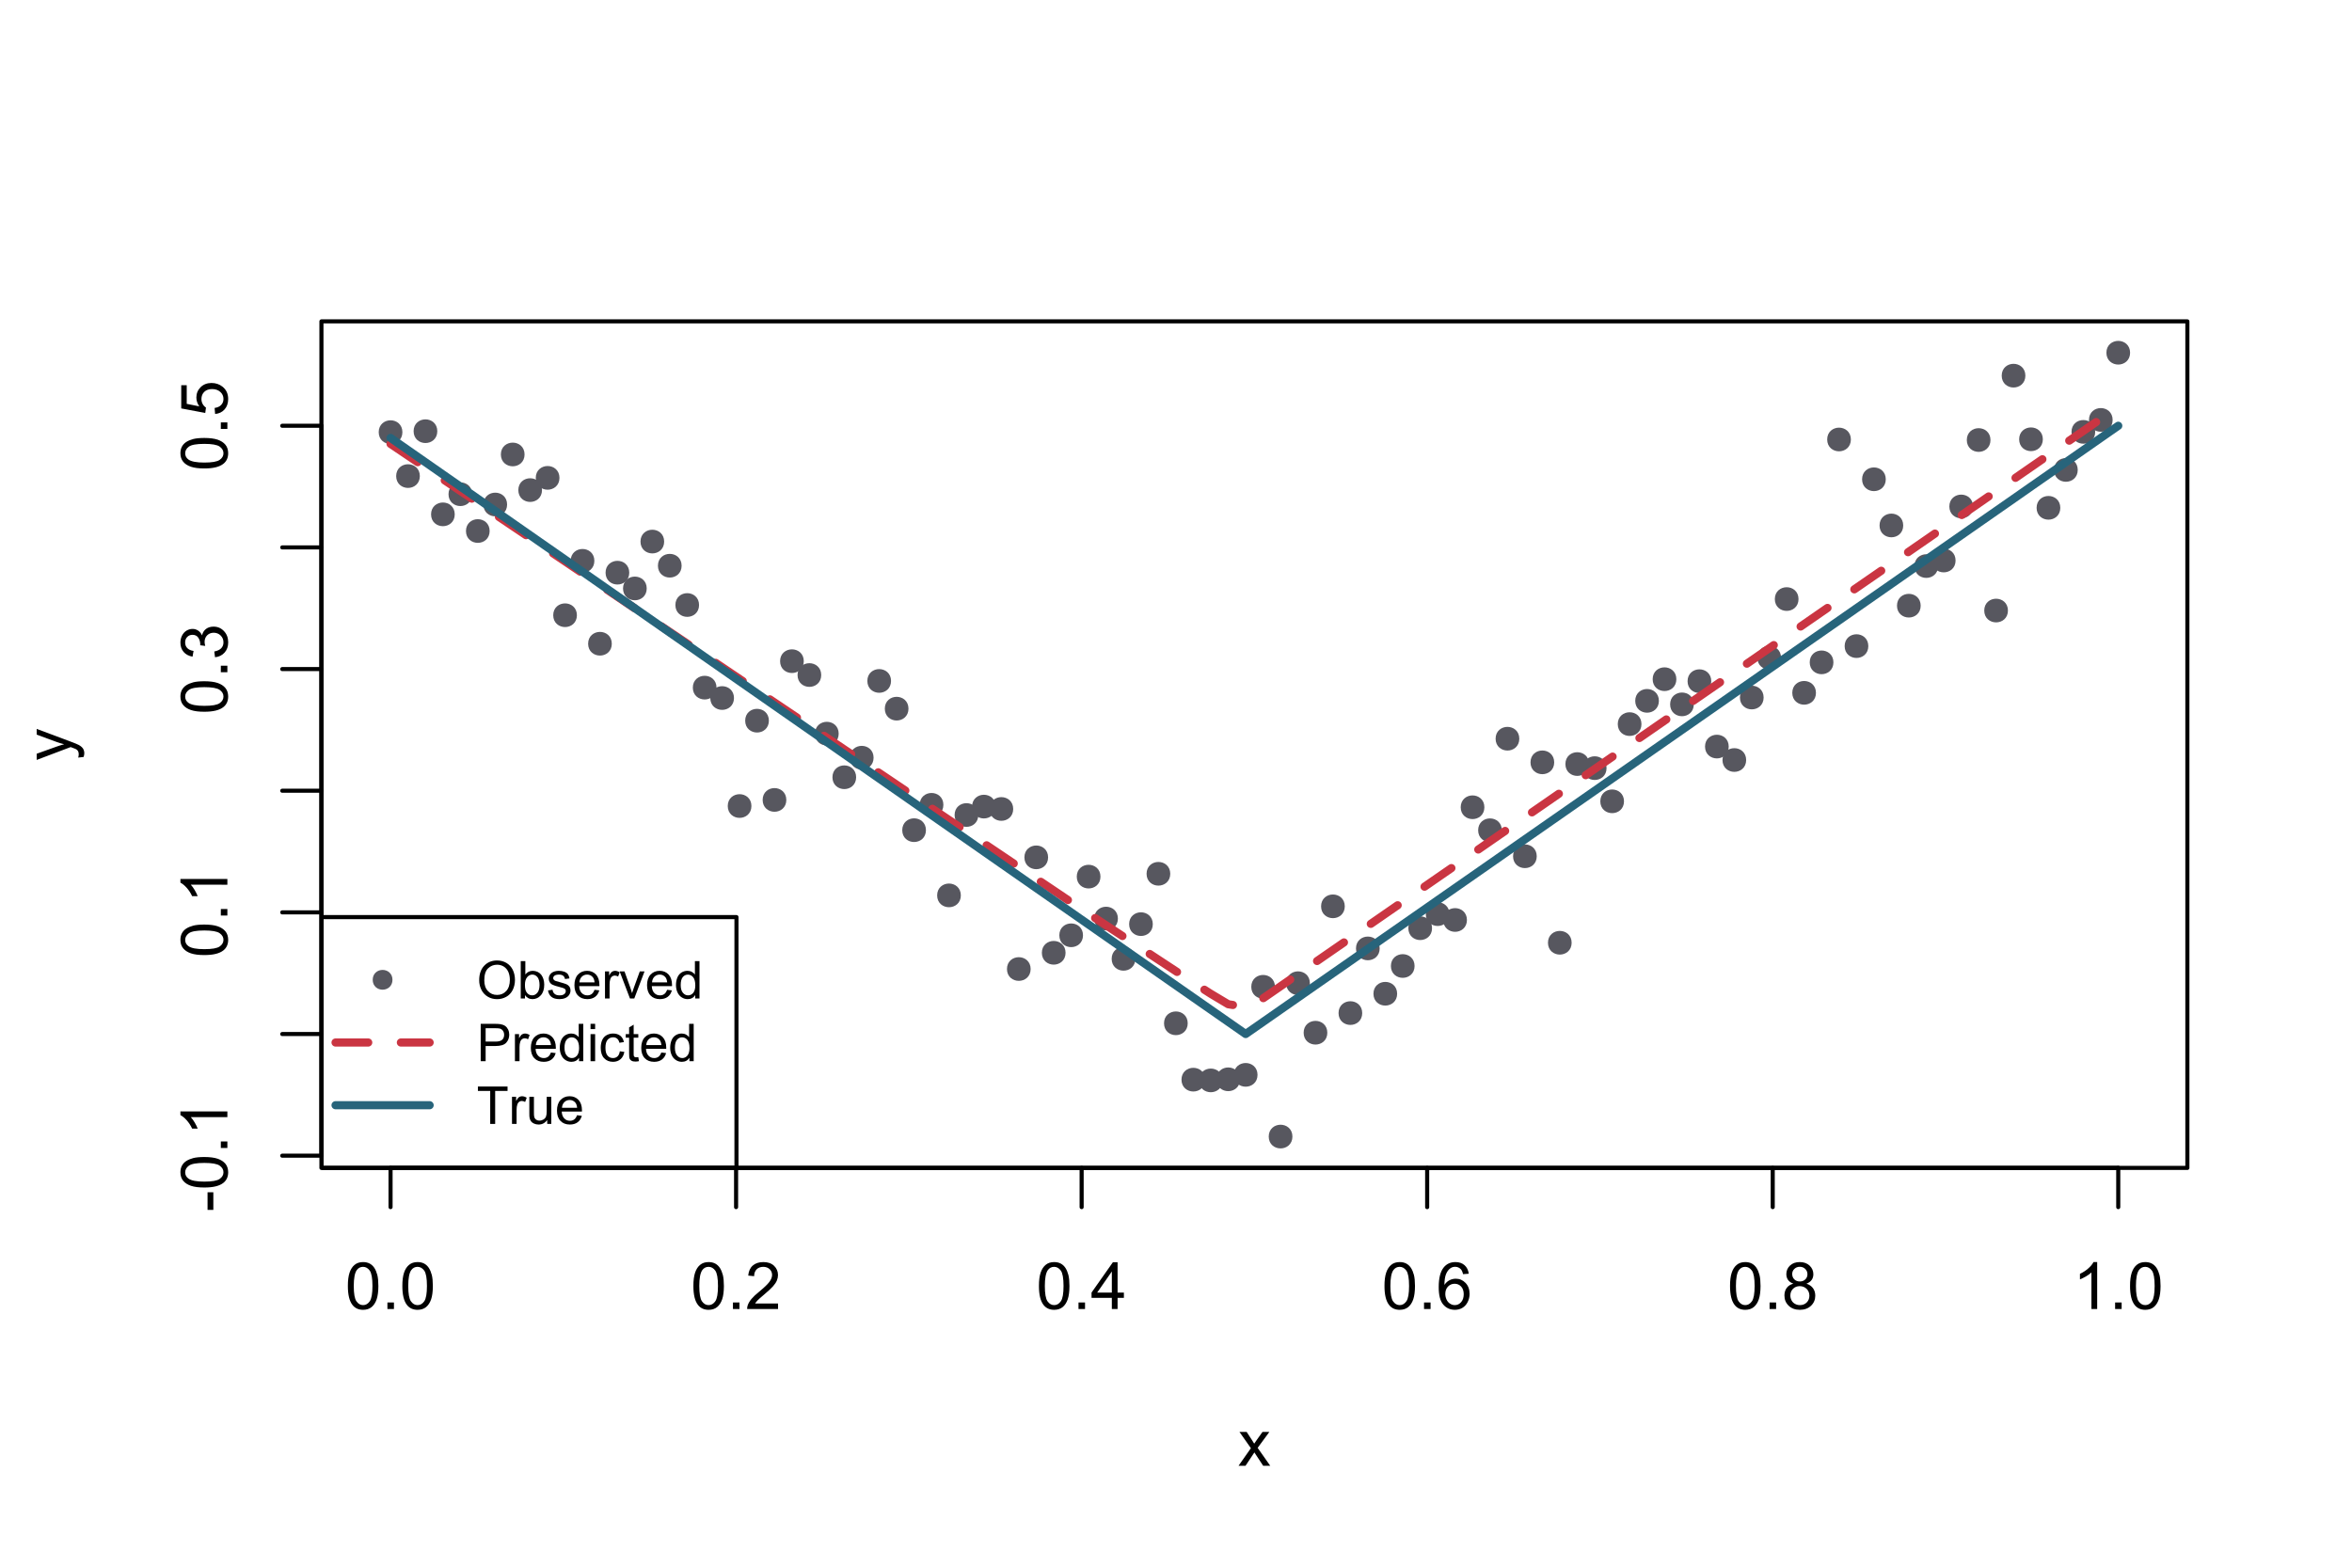 <?xml version="1.0" encoding="UTF-8"?>
<svg xmlns="http://www.w3.org/2000/svg" xmlns:xlink="http://www.w3.org/1999/xlink" width="432pt" height="288pt" viewBox="0 0 432 288" version="1.1">
<defs>
<g>
<symbol overflow="visible" id="glyph0-0">
<path style="stroke:none;" d="M 1.5 0 L 1.5 -7.5 L 7.5 -7.5 L 7.5 0 Z M 1.688 -0.188 L 7.312 -0.188 L 7.312 -7.312 L 1.688 -7.312 Z M 1.688 -0.188 "/>
</symbol>
<symbol overflow="visible" id="glyph0-1">
<path style="stroke:none;" d="M 0.5 -4.234 C 0.496 -5.246 0.602 -6.062 0.812 -6.688 C 1.02 -7.305 1.328 -7.785 1.742 -8.121 C 2.148 -8.457 2.668 -8.625 3.297 -8.625 C 3.758 -8.625 4.164 -8.531 4.512 -8.348 C 4.855 -8.16 5.141 -7.891 5.371 -7.543 C 5.594 -7.191 5.773 -6.766 5.906 -6.266 C 6.035 -5.762 6.098 -5.086 6.102 -4.234 C 6.098 -3.227 5.996 -2.414 5.789 -1.797 C 5.578 -1.176 5.266 -0.695 4.859 -0.359 C 4.445 -0.02 3.926 0.145 3.297 0.148 C 2.465 0.145 1.816 -0.148 1.348 -0.742 C 0.781 -1.457 0.496 -2.621 0.5 -4.234 Z M 1.582 -4.234 C 1.582 -2.824 1.746 -1.887 2.074 -1.418 C 2.402 -0.949 2.809 -0.715 3.297 -0.719 C 3.777 -0.715 4.184 -0.949 4.52 -1.422 C 4.848 -1.887 5.016 -2.824 5.016 -4.234 C 5.016 -5.648 4.848 -6.59 4.52 -7.055 C 4.184 -7.516 3.773 -7.746 3.289 -7.75 C 2.801 -7.746 2.414 -7.543 2.125 -7.137 C 1.762 -6.613 1.582 -5.645 1.582 -4.234 Z M 1.582 -4.234 "/>
</symbol>
<symbol overflow="visible" id="glyph0-2">
<path style="stroke:none;" d="M 1.09 0 L 1.09 -1.203 L 2.289 -1.203 L 2.289 0 Z M 1.09 0 "/>
</symbol>
<symbol overflow="visible" id="glyph0-3">
<path style="stroke:none;" d="M 6.039 -1.016 L 6.039 0 L 0.363 0 C 0.355 -0.254 0.395 -0.496 0.484 -0.734 C 0.629 -1.117 0.859 -1.5 1.18 -1.875 C 1.492 -2.25 1.953 -2.684 2.562 -3.176 C 3.492 -3.941 4.125 -4.547 4.453 -4.992 C 4.781 -5.438 4.945 -5.859 4.945 -6.266 C 4.945 -6.68 4.793 -7.031 4.496 -7.32 C 4.191 -7.602 3.805 -7.746 3.328 -7.75 C 2.82 -7.746 2.414 -7.594 2.109 -7.293 C 1.805 -6.984 1.648 -6.562 1.648 -6.031 L 0.562 -6.141 C 0.633 -6.945 0.91 -7.559 1.398 -7.988 C 1.879 -8.41 2.531 -8.625 3.352 -8.625 C 4.172 -8.625 4.824 -8.395 5.309 -7.938 C 5.789 -7.48 6.027 -6.914 6.031 -6.242 C 6.027 -5.895 5.957 -5.559 5.82 -5.227 C 5.676 -4.891 5.441 -4.539 5.117 -4.176 C 4.789 -3.805 4.25 -3.301 3.492 -2.664 C 2.859 -2.129 2.453 -1.77 2.273 -1.582 C 2.094 -1.395 1.945 -1.203 1.828 -1.016 Z M 6.039 -1.016 "/>
</symbol>
<symbol overflow="visible" id="glyph0-4">
<path style="stroke:none;" d="M 3.879 0 L 3.879 -2.055 L 0.152 -2.055 L 0.152 -3.023 L 4.07 -8.59 L 4.934 -8.59 L 4.934 -3.023 L 6.094 -3.023 L 6.094 -2.055 L 4.934 -2.055 L 4.934 0 Z M 3.879 -3.023 L 3.879 -6.898 L 1.188 -3.023 Z M 3.879 -3.023 "/>
</symbol>
<symbol overflow="visible" id="glyph0-5">
<path style="stroke:none;" d="M 5.969 -6.484 L 4.922 -6.406 C 4.828 -6.812 4.695 -7.113 4.523 -7.305 C 4.234 -7.605 3.883 -7.758 3.469 -7.758 C 3.133 -7.758 2.836 -7.664 2.586 -7.477 C 2.25 -7.234 1.988 -6.879 1.797 -6.414 C 1.605 -5.949 1.508 -5.289 1.5 -4.43 C 1.754 -4.812 2.062 -5.098 2.434 -5.289 C 2.797 -5.473 3.184 -5.566 3.586 -5.57 C 4.289 -5.566 4.887 -5.309 5.383 -4.793 C 5.875 -4.277 6.121 -3.609 6.125 -2.789 C 6.121 -2.25 6.004 -1.746 5.773 -1.285 C 5.539 -0.82 5.223 -0.469 4.816 -0.223 C 4.41 0.023 3.949 0.145 3.434 0.148 C 2.555 0.145 1.836 -0.176 1.285 -0.82 C 0.727 -1.469 0.449 -2.535 0.453 -4.02 C 0.449 -5.676 0.758 -6.883 1.371 -7.641 C 1.902 -8.297 2.621 -8.625 3.531 -8.625 C 4.207 -8.625 4.762 -8.434 5.195 -8.055 C 5.625 -7.676 5.883 -7.152 5.969 -6.484 Z M 1.664 -2.781 C 1.664 -2.418 1.738 -2.07 1.895 -1.738 C 2.043 -1.406 2.262 -1.152 2.543 -0.98 C 2.82 -0.801 3.109 -0.715 3.414 -0.719 C 3.859 -0.715 4.242 -0.895 4.566 -1.258 C 4.883 -1.613 5.043 -2.102 5.047 -2.727 C 5.043 -3.316 4.887 -3.785 4.57 -4.129 C 4.25 -4.469 3.852 -4.641 3.375 -4.641 C 2.898 -4.641 2.492 -4.469 2.16 -4.129 C 1.828 -3.785 1.664 -3.336 1.664 -2.781 Z M 1.664 -2.781 "/>
</symbol>
<symbol overflow="visible" id="glyph0-6">
<path style="stroke:none;" d="M 2.121 -4.656 C 1.684 -4.816 1.359 -5.047 1.148 -5.344 C 0.938 -5.641 0.832 -5.996 0.832 -6.41 C 0.832 -7.035 1.055 -7.559 1.504 -7.984 C 1.953 -8.41 2.551 -8.625 3.297 -8.625 C 4.043 -8.625 4.648 -8.406 5.109 -7.973 C 5.566 -7.535 5.793 -7.004 5.797 -6.383 C 5.793 -5.977 5.688 -5.629 5.48 -5.34 C 5.27 -5.043 4.953 -4.816 4.531 -4.656 C 5.055 -4.48 5.457 -4.203 5.734 -3.824 C 6.008 -3.438 6.145 -2.98 6.148 -2.453 C 6.145 -1.715 5.887 -1.098 5.367 -0.602 C 4.844 -0.102 4.16 0.145 3.316 0.148 C 2.469 0.145 1.785 -0.102 1.266 -0.605 C 0.742 -1.105 0.48 -1.734 0.484 -2.484 C 0.48 -3.039 0.621 -3.504 0.91 -3.887 C 1.191 -4.262 1.598 -4.52 2.121 -4.656 Z M 1.91 -6.445 C 1.91 -6.039 2.039 -5.707 2.301 -5.449 C 2.562 -5.191 2.902 -5.062 3.32 -5.062 C 3.723 -5.062 4.055 -5.188 4.32 -5.445 C 4.578 -5.695 4.711 -6.012 4.711 -6.387 C 4.711 -6.773 4.574 -7.098 4.309 -7.363 C 4.035 -7.625 3.703 -7.758 3.312 -7.758 C 2.906 -7.758 2.574 -7.629 2.309 -7.371 C 2.043 -7.113 1.91 -6.805 1.91 -6.445 Z M 1.57 -2.477 C 1.57 -2.176 1.641 -1.887 1.785 -1.605 C 1.926 -1.324 2.137 -1.105 2.422 -0.949 C 2.699 -0.793 3.004 -0.715 3.328 -0.719 C 3.832 -0.715 4.246 -0.879 4.578 -1.207 C 4.902 -1.531 5.066 -1.941 5.07 -2.445 C 5.066 -2.945 4.898 -3.367 4.562 -3.703 C 4.223 -4.035 3.801 -4.199 3.293 -4.203 C 2.793 -4.199 2.379 -4.035 2.059 -3.711 C 1.73 -3.379 1.57 -2.969 1.57 -2.477 Z M 1.57 -2.477 "/>
</symbol>
<symbol overflow="visible" id="glyph0-7">
<path style="stroke:none;" d="M 4.469 0 L 3.414 0 L 3.414 -6.719 C 3.16 -6.477 2.828 -6.234 2.414 -5.996 C 2 -5.75 1.629 -5.57 1.305 -5.449 L 1.305 -6.469 C 1.895 -6.742 2.41 -7.078 2.852 -7.477 C 3.293 -7.871 3.605 -8.254 3.789 -8.625 L 4.469 -8.625 Z M 4.469 0 "/>
</symbol>
<symbol overflow="visible" id="glyph0-8">
<path style="stroke:none;" d="M 0.086 0 L 2.359 -3.234 L 0.258 -6.223 L 1.578 -6.223 L 2.531 -4.766 C 2.711 -4.484 2.855 -4.254 2.965 -4.066 C 3.137 -4.324 3.293 -4.551 3.438 -4.75 L 4.488 -6.223 L 5.75 -6.223 L 3.598 -3.293 L 5.914 0 L 4.617 0 L 3.34 -1.934 L 3 -2.453 L 1.367 0 Z M 0.086 0 "/>
</symbol>
<symbol overflow="visible" id="glyph1-0">
<path style="stroke:none;" d="M 0 -1.5 L -7.5 -1.5 L -7.5 -7.5 L 0 -7.5 Z M -0.188 -1.688 L -0.188 -7.312 L -7.312 -7.312 L -7.312 -1.688 Z M -0.188 -1.688 "/>
</symbol>
<symbol overflow="visible" id="glyph1-1">
<path style="stroke:none;" d="M -2.578 -0.383 L -3.641 -0.383 L -3.641 -3.621 L -2.578 -3.621 Z M -2.578 -0.383 "/>
</symbol>
<symbol overflow="visible" id="glyph1-2">
<path style="stroke:none;" d="M -4.234 -0.5 C -5.246 -0.496 -6.062 -0.602 -6.688 -0.812 C -7.305 -1.02 -7.785 -1.328 -8.121 -1.742 C -8.457 -2.152 -8.625 -2.672 -8.625 -3.301 C -8.625 -3.758 -8.531 -4.164 -8.348 -4.512 C -8.16 -4.859 -7.891 -5.145 -7.543 -5.371 C -7.191 -5.594 -6.766 -5.773 -6.266 -5.906 C -5.762 -6.035 -5.086 -6.098 -4.234 -6.102 C -3.223 -6.098 -2.41 -5.996 -1.793 -5.789 C -1.176 -5.578 -0.695 -5.266 -0.359 -4.859 C -0.02 -4.445 0.145 -3.926 0.148 -3.297 C 0.145 -2.465 -0.148 -1.816 -0.742 -1.348 C -1.457 -0.781 -2.621 -0.496 -4.234 -0.5 Z M -4.234 -1.582 C -2.824 -1.582 -1.887 -1.746 -1.418 -2.074 C -0.949 -2.402 -0.715 -2.809 -0.719 -3.297 C -0.715 -3.777 -0.949 -4.184 -1.422 -4.52 C -1.887 -4.848 -2.824 -5.016 -4.234 -5.016 C -5.648 -5.016 -6.59 -4.848 -7.055 -4.52 C -7.516 -4.188 -7.746 -3.777 -7.75 -3.289 C -7.746 -2.801 -7.543 -2.414 -7.137 -2.129 C -6.613 -1.762 -5.645 -1.582 -4.234 -1.582 Z M -4.234 -1.582 "/>
</symbol>
<symbol overflow="visible" id="glyph1-3">
<path style="stroke:none;" d="M 0 -1.09 L -1.203 -1.09 L -1.199 -2.289 L 0 -2.289 Z M 0 -1.09 "/>
</symbol>
<symbol overflow="visible" id="glyph1-4">
<path style="stroke:none;" d="M 0 -4.469 L 0 -3.414 L -6.719 -3.418 C -6.477 -3.16 -6.234 -2.828 -5.996 -2.418 C -5.75 -2.004 -5.57 -1.633 -5.449 -1.309 L -6.469 -1.309 C -6.742 -1.895 -7.078 -2.41 -7.477 -2.852 C -7.871 -3.293 -8.254 -3.605 -8.625 -3.793 L -8.625 -4.473 Z M 0 -4.469 "/>
</symbol>
<symbol overflow="visible" id="glyph1-5">
<path style="stroke:none;" d="M -2.266 -0.504 L -2.406 -1.559 C -1.809 -1.68 -1.379 -1.883 -1.113 -2.176 C -0.848 -2.465 -0.715 -2.82 -0.719 -3.242 C -0.715 -3.734 -0.887 -4.152 -1.234 -4.496 C -1.574 -4.832 -2 -5.004 -2.512 -5.008 C -2.992 -5.004 -3.391 -4.848 -3.711 -4.535 C -4.023 -4.219 -4.184 -3.816 -4.184 -3.328 C -4.184 -3.129 -4.145 -2.879 -4.066 -2.586 L -4.992 -2.703 C -4.984 -2.77 -4.98 -2.828 -4.98 -2.871 C -4.98 -3.32 -5.098 -3.723 -5.332 -4.086 C -5.566 -4.441 -5.926 -4.621 -6.414 -4.625 C -6.801 -4.621 -7.121 -4.492 -7.375 -4.23 C -7.629 -3.969 -7.758 -3.629 -7.758 -3.219 C -7.758 -2.805 -7.629 -2.465 -7.371 -2.191 C -7.113 -1.918 -6.727 -1.742 -6.211 -1.664 L -6.398 -0.609 C -7.105 -0.738 -7.652 -1.031 -8.043 -1.488 C -8.43 -1.945 -8.625 -2.512 -8.625 -3.195 C -8.625 -3.66 -8.523 -4.094 -8.324 -4.488 C -8.121 -4.883 -7.848 -5.184 -7.5 -5.395 C -7.148 -5.602 -6.777 -5.707 -6.391 -5.707 C -6.02 -5.707 -5.684 -5.605 -5.379 -5.406 C -5.074 -5.207 -4.832 -4.914 -4.652 -4.523 C -4.535 -5.031 -4.289 -5.426 -3.922 -5.707 C -3.547 -5.988 -3.086 -6.129 -2.535 -6.129 C -1.781 -6.129 -1.145 -5.855 -0.629 -5.309 C -0.105 -4.762 0.152 -4.07 0.152 -3.234 C 0.152 -2.477 -0.07 -1.848 -0.52 -1.355 C -0.969 -0.855 -1.551 -0.574 -2.266 -0.504 Z M -2.266 -0.504 "/>
</symbol>
<symbol overflow="visible" id="glyph1-6">
<path style="stroke:none;" d="M -2.25 -0.5 L -2.344 -1.605 C -1.805 -1.684 -1.398 -1.871 -1.125 -2.176 C -0.852 -2.473 -0.715 -2.836 -0.719 -3.258 C -0.715 -3.766 -0.906 -4.195 -1.293 -4.547 C -1.672 -4.898 -2.18 -5.074 -2.816 -5.074 C -3.414 -5.074 -3.891 -4.902 -4.242 -4.566 C -4.59 -4.227 -4.762 -3.785 -4.766 -3.242 C -4.762 -2.898 -4.684 -2.594 -4.531 -2.32 C -4.375 -2.047 -4.176 -1.832 -3.93 -1.676 L -4.062 -0.688 L -8.473 -1.52 L -8.473 -5.789 L -7.465 -5.789 L -7.465 -2.363 L -5.156 -1.898 C -5.516 -2.414 -5.695 -2.953 -5.695 -3.523 C -5.695 -4.27 -5.434 -4.902 -4.914 -5.422 C -4.395 -5.934 -3.727 -6.191 -2.91 -6.195 C -2.133 -6.191 -1.461 -5.965 -0.895 -5.516 C -0.199 -4.961 0.145 -4.211 0.148 -3.258 C 0.145 -2.477 -0.07 -1.836 -0.508 -1.344 C -0.941 -0.848 -1.523 -0.566 -2.25 -0.5 Z M -2.25 -0.5 "/>
</symbol>
<symbol overflow="visible" id="glyph1-7">
<path style="stroke:none;" d="M 2.398 -0.742 L 1.406 -0.625 C 1.469 -0.855 1.5 -1.059 1.5 -1.23 C 1.5 -1.465 1.461 -1.652 1.383 -1.793 C 1.305 -1.934 1.195 -2.047 1.055 -2.141 C 0.949 -2.203 0.688 -2.312 0.27 -2.461 C 0.211 -2.48 0.125 -2.512 0.012 -2.555 L -6.223 -0.195 L -6.223 -1.332 L -2.617 -2.625 C -2.16 -2.789 -1.68 -2.938 -1.176 -3.078 C -1.656 -3.195 -2.129 -3.34 -2.594 -3.508 L -6.223 -4.84 L -6.223 -5.895 L 0.105 -3.527 C 0.789 -3.273 1.258 -3.074 1.52 -2.938 C 1.863 -2.746 2.117 -2.531 2.281 -2.289 C 2.438 -2.043 2.52 -1.754 2.523 -1.422 C 2.52 -1.215 2.477 -0.988 2.398 -0.742 Z M 2.398 -0.742 "/>
</symbol>
<symbol overflow="visible" id="glyph2-0">
<path style="stroke:none;" d="M 1.199 0 L 1.199 -6 L 6 -6 L 6 0 Z M 1.352 -0.148 L 5.852 -0.148 L 5.852 -5.852 L 1.352 -5.852 Z M 1.352 -0.148 "/>
</symbol>
<symbol overflow="visible" id="glyph2-1">
<path style="stroke:none;" d="M 0.465 -3.348 C 0.461 -4.484 0.77 -5.379 1.383 -6.023 C 1.992 -6.668 2.781 -6.988 3.754 -6.992 C 4.387 -6.988 4.957 -6.84 5.469 -6.539 C 5.977 -6.234 6.367 -5.809 6.633 -5.27 C 6.898 -4.723 7.031 -4.109 7.035 -3.426 C 7.031 -2.727 6.891 -2.102 6.613 -1.555 C 6.328 -1 5.93 -0.586 5.418 -0.305 C 4.898 -0.023 4.344 0.117 3.75 0.117 C 3.102 0.117 2.523 -0.039 2.016 -0.352 C 1.504 -0.664 1.117 -1.09 0.855 -1.629 C 0.594 -2.168 0.461 -2.738 0.465 -3.348 Z M 1.402 -3.332 C 1.398 -2.5 1.621 -1.848 2.07 -1.375 C 2.512 -0.895 3.07 -0.656 3.746 -0.66 C 4.426 -0.656 4.988 -0.898 5.434 -1.383 C 5.871 -1.863 6.094 -2.543 6.098 -3.43 C 6.094 -3.984 6 -4.473 5.812 -4.895 C 5.625 -5.309 5.348 -5.633 4.984 -5.867 C 4.617 -6.094 4.207 -6.211 3.758 -6.211 C 3.109 -6.211 2.559 -5.988 2.098 -5.547 C 1.633 -5.102 1.398 -4.363 1.402 -3.332 Z M 1.402 -3.332 "/>
</symbol>
<symbol overflow="visible" id="glyph2-2">
<path style="stroke:none;" d="M 1.41 0 L 0.629 0 L 0.629 -6.871 L 1.473 -6.871 L 1.473 -4.422 C 1.824 -4.863 2.281 -5.086 2.836 -5.09 C 3.141 -5.086 3.43 -5.023 3.707 -4.902 C 3.977 -4.777 4.199 -4.605 4.379 -4.383 C 4.551 -4.16 4.691 -3.891 4.793 -3.574 C 4.895 -3.258 4.945 -2.918 4.945 -2.562 C 4.945 -1.707 4.734 -1.051 4.312 -0.586 C 3.891 -0.121 3.383 0.109 2.793 0.113 C 2.203 0.109 1.742 -0.133 1.41 -0.625 Z M 1.402 -2.527 C 1.398 -1.926 1.48 -1.496 1.645 -1.234 C 1.906 -0.797 2.266 -0.578 2.723 -0.582 C 3.09 -0.578 3.41 -0.738 3.68 -1.062 C 3.945 -1.379 4.078 -1.855 4.082 -2.492 C 4.078 -3.141 3.949 -3.621 3.695 -3.934 C 3.434 -4.238 3.121 -4.395 2.762 -4.398 C 2.387 -4.395 2.07 -4.234 1.805 -3.918 C 1.535 -3.594 1.398 -3.129 1.402 -2.527 Z M 1.402 -2.527 "/>
</symbol>
<symbol overflow="visible" id="glyph2-3">
<path style="stroke:none;" d="M 0.297 -1.484 L 1.129 -1.617 C 1.172 -1.281 1.301 -1.023 1.52 -0.848 C 1.73 -0.668 2.031 -0.578 2.418 -0.582 C 2.805 -0.578 3.094 -0.656 3.281 -0.816 C 3.469 -0.973 3.562 -1.16 3.562 -1.375 C 3.562 -1.562 3.477 -1.711 3.312 -1.824 C 3.195 -1.895 2.91 -1.992 2.453 -2.109 C 1.832 -2.266 1.402 -2.398 1.164 -2.516 C 0.922 -2.625 0.742 -2.785 0.621 -2.988 C 0.496 -3.188 0.434 -3.41 0.438 -3.656 C 0.434 -3.875 0.484 -4.078 0.59 -4.27 C 0.688 -4.457 0.824 -4.613 1.004 -4.742 C 1.129 -4.836 1.309 -4.918 1.539 -4.988 C 1.762 -5.051 2.004 -5.086 2.27 -5.09 C 2.656 -5.086 3 -5.031 3.297 -4.922 C 3.59 -4.809 3.809 -4.656 3.953 -4.465 C 4.09 -4.27 4.188 -4.012 4.242 -3.695 L 3.418 -3.582 C 3.375 -3.832 3.266 -4.031 3.09 -4.18 C 2.906 -4.32 2.652 -4.395 2.328 -4.398 C 1.938 -4.395 1.664 -4.328 1.5 -4.203 C 1.332 -4.07 1.246 -3.922 1.25 -3.754 C 1.246 -3.641 1.281 -3.543 1.355 -3.461 C 1.418 -3.367 1.527 -3.293 1.68 -3.234 C 1.762 -3.203 2.008 -3.129 2.422 -3.02 C 3.016 -2.855 3.434 -2.727 3.672 -2.629 C 3.906 -2.523 4.09 -2.375 4.227 -2.184 C 4.359 -1.988 4.43 -1.746 4.43 -1.461 C 4.43 -1.176 4.348 -0.914 4.184 -0.668 C 4.02 -0.418 3.781 -0.223 3.473 -0.09 C 3.16 0.047 2.809 0.109 2.422 0.113 C 1.773 0.109 1.281 -0.02 0.945 -0.289 C 0.602 -0.555 0.387 -0.953 0.297 -1.484 Z M 0.297 -1.484 "/>
</symbol>
<symbol overflow="visible" id="glyph2-4">
<path style="stroke:none;" d="M 4.039 -1.602 L 4.914 -1.496 C 4.773 -0.98 4.52 -0.586 4.148 -0.309 C 3.773 -0.027 3.297 0.109 2.723 0.113 C 1.992 0.109 1.414 -0.109 0.992 -0.559 C 0.562 -1.004 0.352 -1.633 0.352 -2.445 C 0.352 -3.281 0.566 -3.934 0.996 -4.395 C 1.426 -4.855 1.984 -5.086 2.676 -5.09 C 3.34 -5.086 3.883 -4.859 4.309 -4.41 C 4.727 -3.953 4.938 -3.316 4.941 -2.5 C 4.938 -2.445 4.938 -2.371 4.938 -2.273 L 1.223 -2.273 C 1.25 -1.727 1.406 -1.305 1.688 -1.016 C 1.965 -0.723 2.309 -0.578 2.727 -0.582 C 3.031 -0.578 3.297 -0.66 3.52 -0.824 C 3.734 -0.984 3.906 -1.242 4.039 -1.602 Z M 1.27 -2.969 L 4.051 -2.969 C 4.008 -3.383 3.902 -3.695 3.73 -3.91 C 3.461 -4.23 3.113 -4.395 2.688 -4.398 C 2.297 -4.395 1.969 -4.266 1.707 -4.008 C 1.441 -3.746 1.297 -3.398 1.27 -2.969 Z M 1.27 -2.969 "/>
</symbol>
<symbol overflow="visible" id="glyph2-5">
<path style="stroke:none;" d="M 0.625 0 L 0.625 -4.977 L 1.383 -4.977 L 1.383 -4.223 C 1.574 -4.574 1.75 -4.809 1.918 -4.922 C 2.078 -5.031 2.262 -5.086 2.461 -5.09 C 2.742 -5.086 3.031 -4.996 3.328 -4.82 L 3.039 -4.035 C 2.828 -4.156 2.621 -4.219 2.418 -4.219 C 2.23 -4.219 2.066 -4.16 1.922 -4.051 C 1.773 -3.938 1.668 -3.785 1.609 -3.59 C 1.512 -3.289 1.465 -2.961 1.469 -2.605 L 1.469 0 Z M 0.625 0 "/>
</symbol>
<symbol overflow="visible" id="glyph2-6">
<path style="stroke:none;" d="M 2.016 0 L 0.121 -4.977 L 1.012 -4.977 L 2.082 -1.996 C 2.191 -1.672 2.297 -1.336 2.398 -0.992 C 2.469 -1.25 2.574 -1.566 2.715 -1.941 L 3.82 -4.977 L 4.688 -4.977 L 2.805 0 Z M 2.016 0 "/>
</symbol>
<symbol overflow="visible" id="glyph2-7">
<path style="stroke:none;" d="M 3.863 0 L 3.863 -0.629 C 3.543 -0.133 3.078 0.109 2.469 0.113 C 2.07 0.109 1.707 0.004 1.375 -0.215 C 1.039 -0.43 0.781 -0.734 0.602 -1.129 C 0.418 -1.52 0.328 -1.973 0.328 -2.484 C 0.328 -2.98 0.41 -3.43 0.574 -3.836 C 0.738 -4.238 0.984 -4.547 1.32 -4.766 C 1.648 -4.977 2.02 -5.086 2.434 -5.09 C 2.73 -5.086 3 -5.023 3.234 -4.898 C 3.469 -4.773 3.656 -4.609 3.805 -4.406 L 3.805 -6.871 L 4.645 -6.871 L 4.645 0 Z M 1.195 -2.484 C 1.195 -1.844 1.328 -1.367 1.598 -1.055 C 1.863 -0.738 2.18 -0.578 2.551 -0.582 C 2.914 -0.578 3.227 -0.73 3.488 -1.031 C 3.742 -1.332 3.871 -1.793 3.875 -2.414 C 3.871 -3.094 3.742 -3.594 3.48 -3.914 C 3.219 -4.23 2.895 -4.387 2.512 -4.391 C 2.133 -4.387 1.82 -4.234 1.57 -3.93 C 1.32 -3.621 1.195 -3.141 1.195 -2.484 Z M 1.195 -2.484 "/>
</symbol>
<symbol overflow="visible" id="glyph2-8">
<path style="stroke:none;" d="M 0.742 0 L 0.742 -6.871 L 3.332 -6.871 C 3.785 -6.867 4.133 -6.844 4.379 -6.805 C 4.711 -6.746 4.996 -6.641 5.227 -6.484 C 5.453 -6.324 5.637 -6.102 5.777 -5.82 C 5.914 -5.531 5.98 -5.219 5.984 -4.883 C 5.98 -4.297 5.797 -3.805 5.426 -3.398 C 5.055 -2.992 4.383 -2.789 3.414 -2.793 L 1.648 -2.793 L 1.648 0 Z M 1.648 -3.605 L 3.426 -3.605 C 4.012 -3.602 4.43 -3.711 4.676 -3.934 C 4.922 -4.148 5.043 -4.457 5.047 -4.855 C 5.043 -5.141 4.973 -5.387 4.828 -5.594 C 4.684 -5.797 4.492 -5.934 4.258 -6 C 4.102 -6.039 3.816 -6.059 3.406 -6.062 L 1.648 -6.062 Z M 1.648 -3.605 "/>
</symbol>
<symbol overflow="visible" id="glyph2-9">
<path style="stroke:none;" d="M 0.637 -5.902 L 0.637 -6.871 L 1.48 -6.871 L 1.48 -5.902 Z M 0.637 0 L 0.637 -4.977 L 1.48 -4.977 L 1.48 0 Z M 0.637 0 "/>
</symbol>
<symbol overflow="visible" id="glyph2-10">
<path style="stroke:none;" d="M 3.883 -1.824 L 4.711 -1.715 C 4.617 -1.141 4.383 -0.691 4.012 -0.371 C 3.637 -0.047 3.18 0.109 2.641 0.113 C 1.957 0.109 1.41 -0.109 0.996 -0.555 C 0.582 -0.996 0.375 -1.633 0.375 -2.469 C 0.375 -3.004 0.461 -3.477 0.641 -3.879 C 0.816 -4.281 1.09 -4.582 1.453 -4.785 C 1.816 -4.984 2.211 -5.086 2.645 -5.09 C 3.18 -5.086 3.621 -4.949 3.969 -4.68 C 4.309 -4.402 4.531 -4.016 4.633 -3.516 L 3.812 -3.391 C 3.73 -3.723 3.59 -3.973 3.395 -4.145 C 3.191 -4.309 2.953 -4.395 2.676 -4.398 C 2.25 -4.395 1.906 -4.242 1.641 -3.941 C 1.375 -3.633 1.242 -3.148 1.242 -2.492 C 1.242 -1.82 1.367 -1.336 1.625 -1.035 C 1.879 -0.73 2.215 -0.578 2.629 -0.582 C 2.957 -0.578 3.234 -0.68 3.457 -0.887 C 3.68 -1.086 3.82 -1.398 3.883 -1.824 Z M 3.883 -1.824 "/>
</symbol>
<symbol overflow="visible" id="glyph2-11">
<path style="stroke:none;" d="M 2.477 -0.754 L 2.598 -0.008 C 2.355 0.043 2.145 0.062 1.961 0.066 C 1.652 0.062 1.414 0.02 1.246 -0.078 C 1.074 -0.172 0.957 -0.301 0.891 -0.461 C 0.82 -0.617 0.785 -0.949 0.789 -1.457 L 0.789 -4.32 L 0.168 -4.32 L 0.168 -4.977 L 0.789 -4.977 L 0.789 -6.211 L 1.625 -6.719 L 1.625 -4.977 L 2.477 -4.977 L 2.477 -4.32 L 1.625 -4.32 L 1.625 -1.41 C 1.621 -1.168 1.637 -1.012 1.668 -0.945 C 1.695 -0.875 1.746 -0.82 1.816 -0.781 C 1.883 -0.738 1.977 -0.719 2.105 -0.723 C 2.195 -0.719 2.32 -0.73 2.477 -0.754 Z M 2.477 -0.754 "/>
</symbol>
<symbol overflow="visible" id="glyph2-12">
<path style="stroke:none;" d="M 2.488 0 L 2.488 -6.062 L 0.227 -6.062 L 0.227 -6.871 L 5.672 -6.871 L 5.672 -6.062 L 3.398 -6.062 L 3.398 0 Z M 2.488 0 "/>
</symbol>
<symbol overflow="visible" id="glyph2-13">
<path style="stroke:none;" d="M 3.895 0 L 3.895 -0.73 C 3.504 -0.168 2.977 0.109 2.316 0.113 C 2.02 0.109 1.746 0.059 1.492 -0.055 C 1.234 -0.164 1.047 -0.309 0.926 -0.48 C 0.801 -0.648 0.711 -0.855 0.664 -1.105 C 0.625 -1.27 0.609 -1.531 0.613 -1.895 L 0.613 -4.977 L 1.457 -4.977 L 1.457 -2.219 C 1.453 -1.773 1.469 -1.477 1.508 -1.328 C 1.559 -1.102 1.672 -0.926 1.848 -0.801 C 2.016 -0.672 2.23 -0.609 2.484 -0.613 C 2.734 -0.609 2.969 -0.676 3.195 -0.809 C 3.414 -0.938 3.574 -1.113 3.668 -1.336 C 3.758 -1.559 3.801 -1.883 3.805 -2.312 L 3.805 -4.977 L 4.648 -4.977 L 4.648 0 Z M 3.895 0 "/>
</symbol>
</g>
<clipPath id="clip1">
  <path d="M 59.039 168 L 136 168 L 136 215 L 59.039 215 Z M 59.039 168 "/>
</clipPath>
</defs>
<g id="surface1">
<rect x="0" y="0" width="432" height="288" style="fill:rgb(100%,100%,100%);fill-opacity:1;stroke:none;"/>
<path style="fill-rule:nonzero;fill:rgb(34.118%,34.118%,37.255%);fill-opacity:1;stroke-width:0.75;stroke-linecap:round;stroke-linejoin:round;stroke:rgb(34.118%,34.118%,37.255%);stroke-opacity:1;stroke-miterlimit:10;" d="M 73.535 79.391 C 73.535 81.789 69.934 81.789 69.934 79.391 C 69.934 76.988 73.535 76.988 73.535 79.391 "/>
<path style="fill-rule:nonzero;fill:rgb(34.118%,34.118%,37.255%);fill-opacity:1;stroke-width:0.75;stroke-linecap:round;stroke-linejoin:round;stroke:rgb(34.118%,34.118%,37.255%);stroke-opacity:1;stroke-miterlimit:10;" d="M 76.738 87.461 C 76.738 89.859 73.141 89.859 73.141 87.461 C 73.141 85.062 76.738 85.062 76.738 87.461 "/>
<path style="fill-rule:nonzero;fill:rgb(34.118%,34.118%,37.255%);fill-opacity:1;stroke-width:0.75;stroke-linecap:round;stroke-linejoin:round;stroke:rgb(34.118%,34.118%,37.255%);stroke-opacity:1;stroke-miterlimit:10;" d="M 79.945 79.215 C 79.945 81.613 76.344 81.613 76.344 79.215 C 76.344 76.816 79.945 76.816 79.945 79.215 "/>
<path style="fill-rule:nonzero;fill:rgb(34.118%,34.118%,37.255%);fill-opacity:1;stroke-width:0.75;stroke-linecap:round;stroke-linejoin:round;stroke:rgb(34.118%,34.118%,37.255%);stroke-opacity:1;stroke-miterlimit:10;" d="M 83.148 94.492 C 83.148 96.891 79.551 96.891 79.551 94.492 C 79.551 92.09 83.148 92.09 83.148 94.492 "/>
<path style="fill-rule:nonzero;fill:rgb(34.118%,34.118%,37.255%);fill-opacity:1;stroke-width:0.75;stroke-linecap:round;stroke-linejoin:round;stroke:rgb(34.118%,34.118%,37.255%);stroke-opacity:1;stroke-miterlimit:10;" d="M 86.355 90.789 C 86.355 93.191 82.754 93.191 82.754 90.789 C 82.754 88.391 86.355 88.391 86.355 90.789 "/>
<path style="fill-rule:nonzero;fill:rgb(34.118%,34.118%,37.255%);fill-opacity:1;stroke-width:0.75;stroke-linecap:round;stroke-linejoin:round;stroke:rgb(34.118%,34.118%,37.255%);stroke-opacity:1;stroke-miterlimit:10;" d="M 89.559 97.555 C 89.559 99.953 85.961 99.953 85.961 97.555 C 85.961 95.156 89.559 95.156 89.559 97.555 "/>
<path style="fill-rule:nonzero;fill:rgb(34.118%,34.118%,37.255%);fill-opacity:1;stroke-width:0.75;stroke-linecap:round;stroke-linejoin:round;stroke:rgb(34.118%,34.118%,37.255%);stroke-opacity:1;stroke-miterlimit:10;" d="M 92.766 92.684 C 92.766 95.082 89.164 95.082 89.164 92.684 C 89.164 90.281 92.766 90.281 92.766 92.684 "/>
<path style="fill-rule:nonzero;fill:rgb(34.118%,34.118%,37.255%);fill-opacity:1;stroke-width:0.75;stroke-linecap:round;stroke-linejoin:round;stroke:rgb(34.118%,34.118%,37.255%);stroke-opacity:1;stroke-miterlimit:10;" d="M 95.973 83.488 C 95.973 85.887 92.371 85.887 92.371 83.488 C 92.371 81.09 95.973 81.09 95.973 83.488 "/>
<path style="fill-rule:nonzero;fill:rgb(34.118%,34.118%,37.255%);fill-opacity:1;stroke-width:0.75;stroke-linecap:round;stroke-linejoin:round;stroke:rgb(34.118%,34.118%,37.255%);stroke-opacity:1;stroke-miterlimit:10;" d="M 99.176 90.035 C 99.176 92.434 95.578 92.434 95.578 90.035 C 95.578 87.637 99.176 87.637 99.176 90.035 "/>
<path style="fill-rule:nonzero;fill:rgb(34.118%,34.118%,37.255%);fill-opacity:1;stroke-width:0.75;stroke-linecap:round;stroke-linejoin:round;stroke:rgb(34.118%,34.118%,37.255%);stroke-opacity:1;stroke-miterlimit:10;" d="M 102.383 87.789 C 102.383 90.188 98.781 90.188 98.781 87.789 C 98.781 85.387 102.383 85.387 102.383 87.789 "/>
<path style="fill-rule:nonzero;fill:rgb(34.118%,34.118%,37.255%);fill-opacity:1;stroke-width:0.75;stroke-linecap:round;stroke-linejoin:round;stroke:rgb(34.118%,34.118%,37.255%);stroke-opacity:1;stroke-miterlimit:10;" d="M 105.586 113.023 C 105.586 115.422 101.988 115.422 101.988 113.023 C 101.988 110.625 105.586 110.625 105.586 113.023 "/>
<path style="fill-rule:nonzero;fill:rgb(34.118%,34.118%,37.255%);fill-opacity:1;stroke-width:0.75;stroke-linecap:round;stroke-linejoin:round;stroke:rgb(34.118%,34.118%,37.255%);stroke-opacity:1;stroke-miterlimit:10;" d="M 108.793 103.027 C 108.793 105.426 105.191 105.426 105.191 103.027 C 105.191 100.629 108.793 100.629 108.793 103.027 "/>
<path style="fill-rule:nonzero;fill:rgb(34.118%,34.118%,37.255%);fill-opacity:1;stroke-width:0.75;stroke-linecap:round;stroke-linejoin:round;stroke:rgb(34.118%,34.118%,37.255%);stroke-opacity:1;stroke-miterlimit:10;" d="M 111.996 118.262 C 111.996 120.66 108.398 120.66 108.398 118.262 C 108.398 115.859 111.996 115.859 111.996 118.262 "/>
<path style="fill-rule:nonzero;fill:rgb(34.118%,34.118%,37.255%);fill-opacity:1;stroke-width:0.75;stroke-linecap:round;stroke-linejoin:round;stroke:rgb(34.118%,34.118%,37.255%);stroke-opacity:1;stroke-miterlimit:10;" d="M 115.203 105.207 C 115.203 107.605 111.602 107.605 111.602 105.207 C 111.602 102.805 115.203 102.805 115.203 105.207 "/>
<path style="fill-rule:nonzero;fill:rgb(34.118%,34.118%,37.255%);fill-opacity:1;stroke-width:0.75;stroke-linecap:round;stroke-linejoin:round;stroke:rgb(34.118%,34.118%,37.255%);stroke-opacity:1;stroke-miterlimit:10;" d="M 118.41 108.102 C 118.41 110.5 114.809 110.5 114.809 108.102 C 114.809 105.703 118.41 105.703 118.41 108.102 "/>
<path style="fill-rule:nonzero;fill:rgb(34.118%,34.118%,37.255%);fill-opacity:1;stroke-width:0.75;stroke-linecap:round;stroke-linejoin:round;stroke:rgb(34.118%,34.118%,37.255%);stroke-opacity:1;stroke-miterlimit:10;" d="M 121.613 99.492 C 121.613 101.891 118.016 101.891 118.016 99.492 C 118.016 97.09 121.613 97.09 121.613 99.492 "/>
<path style="fill-rule:nonzero;fill:rgb(34.118%,34.118%,37.255%);fill-opacity:1;stroke-width:0.75;stroke-linecap:round;stroke-linejoin:round;stroke:rgb(34.118%,34.118%,37.255%);stroke-opacity:1;stroke-miterlimit:10;" d="M 124.82 103.93 C 124.82 106.328 121.219 106.328 121.219 103.93 C 121.219 101.527 124.82 101.527 124.82 103.93 "/>
<path style="fill-rule:nonzero;fill:rgb(34.118%,34.118%,37.255%);fill-opacity:1;stroke-width:0.75;stroke-linecap:round;stroke-linejoin:round;stroke:rgb(34.118%,34.118%,37.255%);stroke-opacity:1;stroke-miterlimit:10;" d="M 128.023 111.148 C 128.023 113.547 124.426 113.547 124.426 111.148 C 124.426 108.746 128.023 108.746 128.023 111.148 "/>
<path style="fill-rule:nonzero;fill:rgb(34.118%,34.118%,37.255%);fill-opacity:1;stroke-width:0.75;stroke-linecap:round;stroke-linejoin:round;stroke:rgb(34.118%,34.118%,37.255%);stroke-opacity:1;stroke-miterlimit:10;" d="M 131.23 126.324 C 131.23 128.727 127.629 128.727 127.629 126.324 C 127.629 123.926 131.23 123.926 131.23 126.324 "/>
<path style="fill-rule:nonzero;fill:rgb(34.118%,34.118%,37.255%);fill-opacity:1;stroke-width:0.75;stroke-linecap:round;stroke-linejoin:round;stroke:rgb(34.118%,34.118%,37.255%);stroke-opacity:1;stroke-miterlimit:10;" d="M 134.438 128.234 C 134.438 130.637 130.836 130.637 130.836 128.234 C 130.836 125.836 134.438 125.836 134.438 128.234 "/>
<path style="fill-rule:nonzero;fill:rgb(34.118%,34.118%,37.255%);fill-opacity:1;stroke-width:0.75;stroke-linecap:round;stroke-linejoin:round;stroke:rgb(34.118%,34.118%,37.255%);stroke-opacity:1;stroke-miterlimit:10;" d="M 137.641 148.074 C 137.641 150.477 134.043 150.477 134.043 148.074 C 134.043 145.676 137.641 145.676 137.641 148.074 "/>
<path style="fill-rule:nonzero;fill:rgb(34.118%,34.118%,37.255%);fill-opacity:1;stroke-width:0.75;stroke-linecap:round;stroke-linejoin:round;stroke:rgb(34.118%,34.118%,37.255%);stroke-opacity:1;stroke-miterlimit:10;" d="M 140.848 132.395 C 140.848 134.797 137.246 134.797 137.246 132.395 C 137.246 129.996 140.848 129.996 140.848 132.395 "/>
<path style="fill-rule:nonzero;fill:rgb(34.118%,34.118%,37.255%);fill-opacity:1;stroke-width:0.75;stroke-linecap:round;stroke-linejoin:round;stroke:rgb(34.118%,34.118%,37.255%);stroke-opacity:1;stroke-miterlimit:10;" d="M 144.051 146.953 C 144.051 149.355 140.453 149.355 140.453 146.953 C 140.453 144.555 144.051 144.555 144.051 146.953 "/>
<path style="fill-rule:nonzero;fill:rgb(34.118%,34.118%,37.255%);fill-opacity:1;stroke-width:0.75;stroke-linecap:round;stroke-linejoin:round;stroke:rgb(34.118%,34.118%,37.255%);stroke-opacity:1;stroke-miterlimit:10;" d="M 147.258 121.465 C 147.258 123.863 143.656 123.863 143.656 121.465 C 143.656 119.066 147.258 119.066 147.258 121.465 "/>
<path style="fill-rule:nonzero;fill:rgb(34.118%,34.118%,37.255%);fill-opacity:1;stroke-width:0.75;stroke-linecap:round;stroke-linejoin:round;stroke:rgb(34.118%,34.118%,37.255%);stroke-opacity:1;stroke-miterlimit:10;" d="M 150.461 124.012 C 150.461 126.41 146.863 126.41 146.863 124.012 C 146.863 121.613 150.461 121.613 150.461 124.012 "/>
<path style="fill-rule:nonzero;fill:rgb(34.118%,34.118%,37.255%);fill-opacity:1;stroke-width:0.75;stroke-linecap:round;stroke-linejoin:round;stroke:rgb(34.118%,34.118%,37.255%);stroke-opacity:1;stroke-miterlimit:10;" d="M 153.668 134.781 C 153.668 137.18 150.066 137.18 150.066 134.781 C 150.066 132.379 153.668 132.379 153.668 134.781 "/>
<path style="fill-rule:nonzero;fill:rgb(34.118%,34.118%,37.255%);fill-opacity:1;stroke-width:0.75;stroke-linecap:round;stroke-linejoin:round;stroke:rgb(34.118%,34.118%,37.255%);stroke-opacity:1;stroke-miterlimit:10;" d="M 156.875 142.789 C 156.875 145.188 153.273 145.188 153.273 142.789 C 153.273 140.387 156.875 140.387 156.875 142.789 "/>
<path style="fill-rule:nonzero;fill:rgb(34.118%,34.118%,37.255%);fill-opacity:1;stroke-width:0.75;stroke-linecap:round;stroke-linejoin:round;stroke:rgb(34.118%,34.118%,37.255%);stroke-opacity:1;stroke-miterlimit:10;" d="M 160.078 139.195 C 160.078 141.598 156.48 141.598 156.48 139.195 C 156.48 136.797 160.078 136.797 160.078 139.195 "/>
<path style="fill-rule:nonzero;fill:rgb(34.118%,34.118%,37.255%);fill-opacity:1;stroke-width:0.75;stroke-linecap:round;stroke-linejoin:round;stroke:rgb(34.118%,34.118%,37.255%);stroke-opacity:1;stroke-miterlimit:10;" d="M 163.285 125.094 C 163.285 127.496 159.684 127.496 159.684 125.094 C 159.684 122.695 163.285 122.695 163.285 125.094 "/>
<path style="fill-rule:nonzero;fill:rgb(34.118%,34.118%,37.255%);fill-opacity:1;stroke-width:0.75;stroke-linecap:round;stroke-linejoin:round;stroke:rgb(34.118%,34.118%,37.255%);stroke-opacity:1;stroke-miterlimit:10;" d="M 166.488 130.188 C 166.488 132.59 162.891 132.59 162.891 130.188 C 162.891 127.789 166.488 127.789 166.488 130.188 "/>
<path style="fill-rule:nonzero;fill:rgb(34.118%,34.118%,37.255%);fill-opacity:1;stroke-width:0.75;stroke-linecap:round;stroke-linejoin:round;stroke:rgb(34.118%,34.118%,37.255%);stroke-opacity:1;stroke-miterlimit:10;" d="M 169.695 152.512 C 169.695 154.91 166.094 154.91 166.094 152.512 C 166.094 150.109 169.695 150.109 169.695 152.512 "/>
<path style="fill-rule:nonzero;fill:rgb(34.118%,34.118%,37.255%);fill-opacity:1;stroke-width:0.75;stroke-linecap:round;stroke-linejoin:round;stroke:rgb(34.118%,34.118%,37.255%);stroke-opacity:1;stroke-miterlimit:10;" d="M 172.898 147.852 C 172.898 150.254 169.301 150.254 169.301 147.852 C 169.301 145.453 172.898 145.453 172.898 147.852 "/>
<path style="fill-rule:nonzero;fill:rgb(34.118%,34.118%,37.255%);fill-opacity:1;stroke-width:0.75;stroke-linecap:round;stroke-linejoin:round;stroke:rgb(34.118%,34.118%,37.255%);stroke-opacity:1;stroke-miterlimit:10;" d="M 176.105 164.492 C 176.105 166.891 172.504 166.891 172.504 164.492 C 172.504 162.09 176.105 162.09 176.105 164.492 "/>
<path style="fill-rule:nonzero;fill:rgb(34.118%,34.118%,37.255%);fill-opacity:1;stroke-width:0.75;stroke-linecap:round;stroke-linejoin:round;stroke:rgb(34.118%,34.118%,37.255%);stroke-opacity:1;stroke-miterlimit:10;" d="M 179.312 149.727 C 179.312 152.125 175.711 152.125 175.711 149.727 C 175.711 147.328 179.312 147.328 179.312 149.727 "/>
<path style="fill-rule:nonzero;fill:rgb(34.118%,34.118%,37.255%);fill-opacity:1;stroke-width:0.75;stroke-linecap:round;stroke-linejoin:round;stroke:rgb(34.118%,34.118%,37.255%);stroke-opacity:1;stroke-miterlimit:10;" d="M 182.516 148.18 C 182.516 150.582 178.918 150.582 178.918 148.18 C 178.918 145.781 182.516 145.781 182.516 148.18 "/>
<path style="fill-rule:nonzero;fill:rgb(34.118%,34.118%,37.255%);fill-opacity:1;stroke-width:0.75;stroke-linecap:round;stroke-linejoin:round;stroke:rgb(34.118%,34.118%,37.255%);stroke-opacity:1;stroke-miterlimit:10;" d="M 185.723 148.617 C 185.723 151.016 182.121 151.016 182.121 148.617 C 182.121 146.215 185.723 146.215 185.723 148.617 "/>
<path style="fill-rule:nonzero;fill:rgb(34.118%,34.118%,37.255%);fill-opacity:1;stroke-width:0.75;stroke-linecap:round;stroke-linejoin:round;stroke:rgb(34.118%,34.118%,37.255%);stroke-opacity:1;stroke-miterlimit:10;" d="M 188.926 178.02 C 188.926 180.418 185.328 180.418 185.328 178.02 C 185.328 175.621 188.926 175.621 188.926 178.02 "/>
<path style="fill-rule:nonzero;fill:rgb(34.118%,34.118%,37.255%);fill-opacity:1;stroke-width:0.75;stroke-linecap:round;stroke-linejoin:round;stroke:rgb(34.118%,34.118%,37.255%);stroke-opacity:1;stroke-miterlimit:10;" d="M 192.133 157.504 C 192.133 159.906 188.531 159.906 188.531 157.504 C 188.531 155.105 192.133 155.105 192.133 157.504 "/>
<path style="fill-rule:nonzero;fill:rgb(34.118%,34.118%,37.255%);fill-opacity:1;stroke-width:0.75;stroke-linecap:round;stroke-linejoin:round;stroke:rgb(34.118%,34.118%,37.255%);stroke-opacity:1;stroke-miterlimit:10;" d="M 195.34 175.035 C 195.34 177.438 191.738 177.438 191.738 175.035 C 191.738 172.637 195.34 172.637 195.34 175.035 "/>
<path style="fill-rule:nonzero;fill:rgb(34.118%,34.118%,37.255%);fill-opacity:1;stroke-width:0.75;stroke-linecap:round;stroke-linejoin:round;stroke:rgb(34.118%,34.118%,37.255%);stroke-opacity:1;stroke-miterlimit:10;" d="M 198.543 171.82 C 198.543 174.223 194.945 174.223 194.945 171.82 C 194.945 169.422 198.543 169.422 198.543 171.82 "/>
<path style="fill-rule:nonzero;fill:rgb(34.118%,34.118%,37.255%);fill-opacity:1;stroke-width:0.75;stroke-linecap:round;stroke-linejoin:round;stroke:rgb(34.118%,34.118%,37.255%);stroke-opacity:1;stroke-miterlimit:10;" d="M 201.75 161.043 C 201.75 163.441 198.148 163.441 198.148 161.043 C 198.148 158.645 201.75 158.645 201.75 161.043 "/>
<path style="fill-rule:nonzero;fill:rgb(34.118%,34.118%,37.255%);fill-opacity:1;stroke-width:0.75;stroke-linecap:round;stroke-linejoin:round;stroke:rgb(34.118%,34.118%,37.255%);stroke-opacity:1;stroke-miterlimit:10;" d="M 204.953 168.75 C 204.953 171.152 201.355 171.152 201.355 168.75 C 201.355 166.352 204.953 166.352 204.953 168.75 "/>
<path style="fill-rule:nonzero;fill:rgb(34.118%,34.118%,37.255%);fill-opacity:1;stroke-width:0.75;stroke-linecap:round;stroke-linejoin:round;stroke:rgb(34.118%,34.118%,37.255%);stroke-opacity:1;stroke-miterlimit:10;" d="M 208.16 176.148 C 208.16 178.547 204.559 178.547 204.559 176.148 C 204.559 173.746 208.16 173.746 208.16 176.148 "/>
<path style="fill-rule:nonzero;fill:rgb(34.118%,34.118%,37.255%);fill-opacity:1;stroke-width:0.75;stroke-linecap:round;stroke-linejoin:round;stroke:rgb(34.118%,34.118%,37.255%);stroke-opacity:1;stroke-miterlimit:10;" d="M 211.363 169.773 C 211.363 172.172 207.766 172.172 207.766 169.773 C 207.766 167.375 211.363 167.375 211.363 169.773 "/>
<path style="fill-rule:nonzero;fill:rgb(34.118%,34.118%,37.255%);fill-opacity:1;stroke-width:0.75;stroke-linecap:round;stroke-linejoin:round;stroke:rgb(34.118%,34.118%,37.255%);stroke-opacity:1;stroke-miterlimit:10;" d="M 214.57 160.523 C 214.57 162.922 210.969 162.922 210.969 160.523 C 210.969 158.125 214.57 158.125 214.57 160.523 "/>
<path style="fill-rule:nonzero;fill:rgb(34.118%,34.118%,37.255%);fill-opacity:1;stroke-width:0.75;stroke-linecap:round;stroke-linejoin:round;stroke:rgb(34.118%,34.118%,37.255%);stroke-opacity:1;stroke-miterlimit:10;" d="M 217.777 187.988 C 217.777 190.391 214.176 190.391 214.176 187.988 C 214.176 185.59 217.777 185.59 217.777 187.988 "/>
<path style="fill-rule:nonzero;fill:rgb(34.118%,34.118%,37.255%);fill-opacity:1;stroke-width:0.75;stroke-linecap:round;stroke-linejoin:round;stroke:rgb(34.118%,34.118%,37.255%);stroke-opacity:1;stroke-miterlimit:10;" d="M 220.98 198.344 C 220.98 200.746 217.383 200.746 217.383 198.344 C 217.383 195.945 220.98 195.945 220.98 198.344 "/>
<path style="fill-rule:nonzero;fill:rgb(34.118%,34.118%,37.255%);fill-opacity:1;stroke-width:0.75;stroke-linecap:round;stroke-linejoin:round;stroke:rgb(34.118%,34.118%,37.255%);stroke-opacity:1;stroke-miterlimit:10;" d="M 224.188 198.48 C 224.188 200.879 220.586 200.879 220.586 198.48 C 220.586 196.082 224.188 196.082 224.188 198.48 "/>
<path style="fill-rule:nonzero;fill:rgb(34.118%,34.118%,37.255%);fill-opacity:1;stroke-width:0.75;stroke-linecap:round;stroke-linejoin:round;stroke:rgb(34.118%,34.118%,37.255%);stroke-opacity:1;stroke-miterlimit:10;" d="M 227.391 198.281 C 227.391 200.68 223.793 200.68 223.793 198.281 C 223.793 195.879 227.391 195.879 227.391 198.281 "/>
<path style="fill-rule:nonzero;fill:rgb(34.118%,34.118%,37.255%);fill-opacity:1;stroke-width:0.75;stroke-linecap:round;stroke-linejoin:round;stroke:rgb(34.118%,34.118%,37.255%);stroke-opacity:1;stroke-miterlimit:10;" d="M 230.598 197.461 C 230.598 199.863 226.996 199.863 226.996 197.461 C 226.996 195.062 230.598 195.062 230.598 197.461 "/>
<path style="fill-rule:nonzero;fill:rgb(34.118%,34.118%,37.255%);fill-opacity:1;stroke-width:0.75;stroke-linecap:round;stroke-linejoin:round;stroke:rgb(34.118%,34.118%,37.255%);stroke-opacity:1;stroke-miterlimit:10;" d="M 233.801 181.285 C 233.801 183.684 230.203 183.684 230.203 181.285 C 230.203 178.883 233.801 178.883 233.801 181.285 "/>
<path style="fill-rule:nonzero;fill:rgb(34.118%,34.118%,37.255%);fill-opacity:1;stroke-width:0.75;stroke-linecap:round;stroke-linejoin:round;stroke:rgb(34.118%,34.118%,37.255%);stroke-opacity:1;stroke-miterlimit:10;" d="M 237.008 208.801 C 237.008 211.199 233.406 211.199 233.406 208.801 C 233.406 206.398 237.008 206.398 237.008 208.801 "/>
<path style="fill-rule:nonzero;fill:rgb(34.118%,34.118%,37.255%);fill-opacity:1;stroke-width:0.75;stroke-linecap:round;stroke-linejoin:round;stroke:rgb(34.118%,34.118%,37.255%);stroke-opacity:1;stroke-miterlimit:10;" d="M 240.215 180.621 C 240.215 183.02 236.613 183.02 236.613 180.621 C 236.613 178.223 240.215 178.223 240.215 180.621 "/>
<path style="fill-rule:nonzero;fill:rgb(34.118%,34.118%,37.255%);fill-opacity:1;stroke-width:0.75;stroke-linecap:round;stroke-linejoin:round;stroke:rgb(34.118%,34.118%,37.255%);stroke-opacity:1;stroke-miterlimit:10;" d="M 243.418 189.723 C 243.418 192.121 239.82 192.121 239.82 189.723 C 239.82 187.32 243.418 187.32 243.418 189.723 "/>
<path style="fill-rule:nonzero;fill:rgb(34.118%,34.118%,37.255%);fill-opacity:1;stroke-width:0.75;stroke-linecap:round;stroke-linejoin:round;stroke:rgb(34.118%,34.118%,37.255%);stroke-opacity:1;stroke-miterlimit:10;" d="M 246.625 166.5 C 246.625 168.902 243.023 168.902 243.023 166.5 C 243.023 164.102 246.625 164.102 246.625 166.5 "/>
<path style="fill-rule:nonzero;fill:rgb(34.118%,34.118%,37.255%);fill-opacity:1;stroke-width:0.75;stroke-linecap:round;stroke-linejoin:round;stroke:rgb(34.118%,34.118%,37.255%);stroke-opacity:1;stroke-miterlimit:10;" d="M 249.828 186.113 C 249.828 188.512 246.23 188.512 246.23 186.113 C 246.23 183.715 249.828 183.715 249.828 186.113 "/>
<path style="fill-rule:nonzero;fill:rgb(34.118%,34.118%,37.255%);fill-opacity:1;stroke-width:0.75;stroke-linecap:round;stroke-linejoin:round;stroke:rgb(34.118%,34.118%,37.255%);stroke-opacity:1;stroke-miterlimit:10;" d="M 253.035 174.234 C 253.035 176.633 249.434 176.633 249.434 174.234 C 249.434 171.832 253.035 171.832 253.035 174.234 "/>
<path style="fill-rule:nonzero;fill:rgb(34.118%,34.118%,37.255%);fill-opacity:1;stroke-width:0.75;stroke-linecap:round;stroke-linejoin:round;stroke:rgb(34.118%,34.118%,37.255%);stroke-opacity:1;stroke-miterlimit:10;" d="M 256.242 182.559 C 256.242 184.961 252.641 184.961 252.641 182.559 C 252.641 180.16 256.242 180.16 256.242 182.559 "/>
<path style="fill-rule:nonzero;fill:rgb(34.118%,34.118%,37.255%);fill-opacity:1;stroke-width:0.75;stroke-linecap:round;stroke-linejoin:round;stroke:rgb(34.118%,34.118%,37.255%);stroke-opacity:1;stroke-miterlimit:10;" d="M 259.445 177.465 C 259.445 179.863 255.848 179.863 255.848 177.465 C 255.848 175.066 259.445 175.066 259.445 177.465 "/>
<path style="fill-rule:nonzero;fill:rgb(34.118%,34.118%,37.255%);fill-opacity:1;stroke-width:0.75;stroke-linecap:round;stroke-linejoin:round;stroke:rgb(34.118%,34.118%,37.255%);stroke-opacity:1;stroke-miterlimit:10;" d="M 262.652 170.52 C 262.652 172.922 259.051 172.922 259.051 170.52 C 259.051 168.121 262.652 168.121 262.652 170.52 "/>
<path style="fill-rule:nonzero;fill:rgb(34.118%,34.118%,37.255%);fill-opacity:1;stroke-width:0.75;stroke-linecap:round;stroke-linejoin:round;stroke:rgb(34.118%,34.118%,37.255%);stroke-opacity:1;stroke-miterlimit:10;" d="M 265.855 167.934 C 265.855 170.336 262.258 170.336 262.258 167.934 C 262.258 165.535 265.855 165.535 265.855 167.934 "/>
<path style="fill-rule:nonzero;fill:rgb(34.118%,34.118%,37.255%);fill-opacity:1;stroke-width:0.75;stroke-linecap:round;stroke-linejoin:round;stroke:rgb(34.118%,34.118%,37.255%);stroke-opacity:1;stroke-miterlimit:10;" d="M 269.062 169.008 C 269.062 171.41 265.461 171.41 265.461 169.008 C 265.461 166.609 269.062 166.609 269.062 169.008 "/>
<path style="fill-rule:nonzero;fill:rgb(34.118%,34.118%,37.255%);fill-opacity:1;stroke-width:0.75;stroke-linecap:round;stroke-linejoin:round;stroke:rgb(34.118%,34.118%,37.255%);stroke-opacity:1;stroke-miterlimit:10;" d="M 272.266 148.301 C 272.266 150.699 268.668 150.699 268.668 148.301 C 268.668 145.902 272.266 145.902 272.266 148.301 "/>
<path style="fill-rule:nonzero;fill:rgb(34.118%,34.118%,37.255%);fill-opacity:1;stroke-width:0.75;stroke-linecap:round;stroke-linejoin:round;stroke:rgb(34.118%,34.118%,37.255%);stroke-opacity:1;stroke-miterlimit:10;" d="M 275.473 152.527 C 275.473 154.926 271.871 154.926 271.871 152.527 C 271.871 150.125 275.473 150.125 275.473 152.527 "/>
<path style="fill-rule:nonzero;fill:rgb(34.118%,34.118%,37.255%);fill-opacity:1;stroke-width:0.75;stroke-linecap:round;stroke-linejoin:round;stroke:rgb(34.118%,34.118%,37.255%);stroke-opacity:1;stroke-miterlimit:10;" d="M 278.68 135.707 C 278.68 138.109 275.078 138.109 275.078 135.707 C 275.078 133.309 278.68 133.309 278.68 135.707 "/>
<path style="fill-rule:nonzero;fill:rgb(34.118%,34.118%,37.255%);fill-opacity:1;stroke-width:0.75;stroke-linecap:round;stroke-linejoin:round;stroke:rgb(34.118%,34.118%,37.255%);stroke-opacity:1;stroke-miterlimit:10;" d="M 281.883 157.305 C 281.883 159.703 278.285 159.703 278.285 157.305 C 278.285 154.902 281.883 154.902 281.883 157.305 "/>
<path style="fill-rule:nonzero;fill:rgb(34.118%,34.118%,37.255%);fill-opacity:1;stroke-width:0.75;stroke-linecap:round;stroke-linejoin:round;stroke:rgb(34.118%,34.118%,37.255%);stroke-opacity:1;stroke-miterlimit:10;" d="M 285.09 140.051 C 285.09 142.449 281.488 142.449 281.488 140.051 C 281.488 137.648 285.09 137.648 285.09 140.051 "/>
<path style="fill-rule:nonzero;fill:rgb(34.118%,34.118%,37.255%);fill-opacity:1;stroke-width:0.75;stroke-linecap:round;stroke-linejoin:round;stroke:rgb(34.118%,34.118%,37.255%);stroke-opacity:1;stroke-miterlimit:10;" d="M 288.293 173.191 C 288.293 175.594 284.695 175.594 284.695 173.191 C 284.695 170.793 288.293 170.793 288.293 173.191 "/>
<path style="fill-rule:nonzero;fill:rgb(34.118%,34.118%,37.255%);fill-opacity:1;stroke-width:0.75;stroke-linecap:round;stroke-linejoin:round;stroke:rgb(34.118%,34.118%,37.255%);stroke-opacity:1;stroke-miterlimit:10;" d="M 291.5 140.363 C 291.5 142.766 287.898 142.766 287.898 140.363 C 287.898 137.965 291.5 137.965 291.5 140.363 "/>
<path style="fill-rule:nonzero;fill:rgb(34.118%,34.118%,37.255%);fill-opacity:1;stroke-width:0.75;stroke-linecap:round;stroke-linejoin:round;stroke:rgb(34.118%,34.118%,37.255%);stroke-opacity:1;stroke-miterlimit:10;" d="M 294.703 141.113 C 294.703 143.516 291.105 143.516 291.105 141.113 C 291.105 138.715 294.703 138.715 294.703 141.113 "/>
<path style="fill-rule:nonzero;fill:rgb(34.118%,34.118%,37.255%);fill-opacity:1;stroke-width:0.75;stroke-linecap:round;stroke-linejoin:round;stroke:rgb(34.118%,34.118%,37.255%);stroke-opacity:1;stroke-miterlimit:10;" d="M 297.91 147.211 C 297.91 149.609 294.309 149.609 294.309 147.211 C 294.309 144.812 297.91 144.812 297.91 147.211 "/>
<path style="fill-rule:nonzero;fill:rgb(34.118%,34.118%,37.255%);fill-opacity:1;stroke-width:0.75;stroke-linecap:round;stroke-linejoin:round;stroke:rgb(34.118%,34.118%,37.255%);stroke-opacity:1;stroke-miterlimit:10;" d="M 301.117 133.023 C 301.117 135.426 297.516 135.426 297.516 133.023 C 297.516 130.625 301.117 130.625 301.117 133.023 "/>
<path style="fill-rule:nonzero;fill:rgb(34.118%,34.118%,37.255%);fill-opacity:1;stroke-width:0.75;stroke-linecap:round;stroke-linejoin:round;stroke:rgb(34.118%,34.118%,37.255%);stroke-opacity:1;stroke-miterlimit:10;" d="M 304.32 128.754 C 304.32 131.152 300.723 131.152 300.723 128.754 C 300.723 126.352 304.32 126.352 304.32 128.754 "/>
<path style="fill-rule:nonzero;fill:rgb(34.118%,34.118%,37.255%);fill-opacity:1;stroke-width:0.75;stroke-linecap:round;stroke-linejoin:round;stroke:rgb(34.118%,34.118%,37.255%);stroke-opacity:1;stroke-miterlimit:10;" d="M 307.527 124.773 C 307.527 127.176 303.926 127.176 303.926 124.773 C 303.926 122.375 307.527 122.375 307.527 124.773 "/>
<path style="fill-rule:nonzero;fill:rgb(34.118%,34.118%,37.255%);fill-opacity:1;stroke-width:0.75;stroke-linecap:round;stroke-linejoin:round;stroke:rgb(34.118%,34.118%,37.255%);stroke-opacity:1;stroke-miterlimit:10;" d="M 310.73 129.398 C 310.73 131.801 307.133 131.801 307.133 129.398 C 307.133 127 310.73 127 310.73 129.398 "/>
<path style="fill-rule:nonzero;fill:rgb(34.118%,34.118%,37.255%);fill-opacity:1;stroke-width:0.75;stroke-linecap:round;stroke-linejoin:round;stroke:rgb(34.118%,34.118%,37.255%);stroke-opacity:1;stroke-miterlimit:10;" d="M 313.938 125.141 C 313.938 127.539 310.336 127.539 310.336 125.141 C 310.336 122.738 313.938 122.738 313.938 125.141 "/>
<path style="fill-rule:nonzero;fill:rgb(34.118%,34.118%,37.255%);fill-opacity:1;stroke-width:0.75;stroke-linecap:round;stroke-linejoin:round;stroke:rgb(34.118%,34.118%,37.255%);stroke-opacity:1;stroke-miterlimit:10;" d="M 317.145 137.152 C 317.145 139.551 313.543 139.551 313.543 137.152 C 313.543 134.754 317.145 134.754 317.145 137.152 "/>
<path style="fill-rule:nonzero;fill:rgb(34.118%,34.118%,37.255%);fill-opacity:1;stroke-width:0.75;stroke-linecap:round;stroke-linejoin:round;stroke:rgb(34.118%,34.118%,37.255%);stroke-opacity:1;stroke-miterlimit:10;" d="M 320.348 139.625 C 320.348 142.023 316.75 142.023 316.75 139.625 C 316.75 137.223 320.348 137.223 320.348 139.625 "/>
<path style="fill-rule:nonzero;fill:rgb(34.118%,34.118%,37.255%);fill-opacity:1;stroke-width:0.75;stroke-linecap:round;stroke-linejoin:round;stroke:rgb(34.118%,34.118%,37.255%);stroke-opacity:1;stroke-miterlimit:10;" d="M 323.555 128.141 C 323.555 130.543 319.953 130.543 319.953 128.141 C 319.953 125.742 323.555 125.742 323.555 128.141 "/>
<path style="fill-rule:nonzero;fill:rgb(34.118%,34.118%,37.255%);fill-opacity:1;stroke-width:0.75;stroke-linecap:round;stroke-linejoin:round;stroke:rgb(34.118%,34.118%,37.255%);stroke-opacity:1;stroke-miterlimit:10;" d="M 326.758 120.832 C 326.758 123.23 323.16 123.23 323.16 120.832 C 323.16 118.43 326.758 118.43 326.758 120.832 "/>
<path style="fill-rule:nonzero;fill:rgb(34.118%,34.118%,37.255%);fill-opacity:1;stroke-width:0.75;stroke-linecap:round;stroke-linejoin:round;stroke:rgb(34.118%,34.118%,37.255%);stroke-opacity:1;stroke-miterlimit:10;" d="M 329.965 110.055 C 329.965 112.453 326.363 112.453 326.363 110.055 C 326.363 107.656 329.965 107.656 329.965 110.055 "/>
<path style="fill-rule:nonzero;fill:rgb(34.118%,34.118%,37.255%);fill-opacity:1;stroke-width:0.75;stroke-linecap:round;stroke-linejoin:round;stroke:rgb(34.118%,34.118%,37.255%);stroke-opacity:1;stroke-miterlimit:10;" d="M 333.168 127.281 C 333.168 129.68 329.57 129.68 329.57 127.281 C 329.57 124.879 333.168 124.879 333.168 127.281 "/>
<path style="fill-rule:nonzero;fill:rgb(34.118%,34.118%,37.255%);fill-opacity:1;stroke-width:0.75;stroke-linecap:round;stroke-linejoin:round;stroke:rgb(34.118%,34.118%,37.255%);stroke-opacity:1;stroke-miterlimit:10;" d="M 336.375 121.68 C 336.375 124.082 332.773 124.082 332.773 121.68 C 332.773 119.281 336.375 119.281 336.375 121.68 "/>
<path style="fill-rule:nonzero;fill:rgb(34.118%,34.118%,37.255%);fill-opacity:1;stroke-width:0.75;stroke-linecap:round;stroke-linejoin:round;stroke:rgb(34.118%,34.118%,37.255%);stroke-opacity:1;stroke-miterlimit:10;" d="M 339.582 80.738 C 339.582 83.137 335.98 83.137 335.98 80.738 C 335.98 78.34 339.582 78.34 339.582 80.738 "/>
<path style="fill-rule:nonzero;fill:rgb(34.118%,34.118%,37.255%);fill-opacity:1;stroke-width:0.75;stroke-linecap:round;stroke-linejoin:round;stroke:rgb(34.118%,34.118%,37.255%);stroke-opacity:1;stroke-miterlimit:10;" d="M 342.785 118.699 C 342.785 121.098 339.188 121.098 339.188 118.699 C 339.188 116.297 342.785 116.297 342.785 118.699 "/>
<path style="fill-rule:nonzero;fill:rgb(34.118%,34.118%,37.255%);fill-opacity:1;stroke-width:0.75;stroke-linecap:round;stroke-linejoin:round;stroke:rgb(34.118%,34.118%,37.255%);stroke-opacity:1;stroke-miterlimit:10;" d="M 345.992 88.047 C 345.992 90.449 342.391 90.449 342.391 88.047 C 342.391 85.648 345.992 85.648 345.992 88.047 "/>
<path style="fill-rule:nonzero;fill:rgb(34.118%,34.118%,37.255%);fill-opacity:1;stroke-width:0.75;stroke-linecap:round;stroke-linejoin:round;stroke:rgb(34.118%,34.118%,37.255%);stroke-opacity:1;stroke-miterlimit:10;" d="M 349.195 96.531 C 349.195 98.93 345.598 98.93 345.598 96.531 C 345.598 94.133 349.195 94.133 349.195 96.531 "/>
<path style="fill-rule:nonzero;fill:rgb(34.118%,34.118%,37.255%);fill-opacity:1;stroke-width:0.75;stroke-linecap:round;stroke-linejoin:round;stroke:rgb(34.118%,34.118%,37.255%);stroke-opacity:1;stroke-miterlimit:10;" d="M 352.402 111.27 C 352.402 113.668 348.801 113.668 348.801 111.27 C 348.801 108.871 352.402 108.871 352.402 111.27 "/>
<path style="fill-rule:nonzero;fill:rgb(34.118%,34.118%,37.255%);fill-opacity:1;stroke-width:0.75;stroke-linecap:round;stroke-linejoin:round;stroke:rgb(34.118%,34.118%,37.255%);stroke-opacity:1;stroke-miterlimit:10;" d="M 355.605 103.992 C 355.605 106.391 352.008 106.391 352.008 103.992 C 352.008 101.594 355.605 101.594 355.605 103.992 "/>
<path style="fill-rule:nonzero;fill:rgb(34.118%,34.118%,37.255%);fill-opacity:1;stroke-width:0.75;stroke-linecap:round;stroke-linejoin:round;stroke:rgb(34.118%,34.118%,37.255%);stroke-opacity:1;stroke-miterlimit:10;" d="M 358.812 102.973 C 358.812 105.371 355.211 105.371 355.211 102.973 C 355.211 100.57 358.812 100.57 358.812 102.973 "/>
<path style="fill-rule:nonzero;fill:rgb(34.118%,34.118%,37.255%);fill-opacity:1;stroke-width:0.75;stroke-linecap:round;stroke-linejoin:round;stroke:rgb(34.118%,34.118%,37.255%);stroke-opacity:1;stroke-miterlimit:10;" d="M 362.02 93.043 C 362.02 95.441 358.418 95.441 358.418 93.043 C 358.418 90.641 362.02 90.641 362.02 93.043 "/>
<path style="fill-rule:nonzero;fill:rgb(34.118%,34.118%,37.255%);fill-opacity:1;stroke-width:0.75;stroke-linecap:round;stroke-linejoin:round;stroke:rgb(34.118%,34.118%,37.255%);stroke-opacity:1;stroke-miterlimit:10;" d="M 365.223 80.836 C 365.223 83.238 361.625 83.238 361.625 80.836 C 361.625 78.438 365.223 78.438 365.223 80.836 "/>
<path style="fill-rule:nonzero;fill:rgb(34.118%,34.118%,37.255%);fill-opacity:1;stroke-width:0.75;stroke-linecap:round;stroke-linejoin:round;stroke:rgb(34.118%,34.118%,37.255%);stroke-opacity:1;stroke-miterlimit:10;" d="M 368.43 112.164 C 368.43 114.562 364.828 114.562 364.828 112.164 C 364.828 109.766 368.43 109.766 368.43 112.164 "/>
<path style="fill-rule:nonzero;fill:rgb(34.118%,34.118%,37.255%);fill-opacity:1;stroke-width:0.75;stroke-linecap:round;stroke-linejoin:round;stroke:rgb(34.118%,34.118%,37.255%);stroke-opacity:1;stroke-miterlimit:10;" d="M 371.633 69.012 C 371.633 71.414 368.035 71.414 368.035 69.012 C 368.035 66.613 371.633 66.613 371.633 69.012 "/>
<path style="fill-rule:nonzero;fill:rgb(34.118%,34.118%,37.255%);fill-opacity:1;stroke-width:0.75;stroke-linecap:round;stroke-linejoin:round;stroke:rgb(34.118%,34.118%,37.255%);stroke-opacity:1;stroke-miterlimit:10;" d="M 374.84 80.699 C 374.84 83.102 371.238 83.102 371.238 80.699 C 371.238 78.301 374.84 78.301 374.84 80.699 "/>
<path style="fill-rule:nonzero;fill:rgb(34.118%,34.118%,37.255%);fill-opacity:1;stroke-width:0.75;stroke-linecap:round;stroke-linejoin:round;stroke:rgb(34.118%,34.118%,37.255%);stroke-opacity:1;stroke-miterlimit:10;" d="M 378.047 93.293 C 378.047 95.691 374.445 95.691 374.445 93.293 C 374.445 90.891 378.047 90.891 378.047 93.293 "/>
<path style="fill-rule:nonzero;fill:rgb(34.118%,34.118%,37.255%);fill-opacity:1;stroke-width:0.75;stroke-linecap:round;stroke-linejoin:round;stroke:rgb(34.118%,34.118%,37.255%);stroke-opacity:1;stroke-miterlimit:10;" d="M 381.25 86.332 C 381.25 88.73 377.652 88.73 377.652 86.332 C 377.652 83.93 381.25 83.93 381.25 86.332 "/>
<path style="fill-rule:nonzero;fill:rgb(34.118%,34.118%,37.255%);fill-opacity:1;stroke-width:0.75;stroke-linecap:round;stroke-linejoin:round;stroke:rgb(34.118%,34.118%,37.255%);stroke-opacity:1;stroke-miterlimit:10;" d="M 384.457 79.34 C 384.457 81.738 380.855 81.738 380.855 79.34 C 380.855 76.941 384.457 76.941 384.457 79.34 "/>
<path style="fill-rule:nonzero;fill:rgb(34.118%,34.118%,37.255%);fill-opacity:1;stroke-width:0.75;stroke-linecap:round;stroke-linejoin:round;stroke:rgb(34.118%,34.118%,37.255%);stroke-opacity:1;stroke-miterlimit:10;" d="M 387.66 77.145 C 387.66 79.543 384.062 79.543 384.062 77.145 C 384.062 74.742 387.66 74.742 387.66 77.145 "/>
<path style="fill-rule:nonzero;fill:rgb(34.118%,34.118%,37.255%);fill-opacity:1;stroke-width:0.75;stroke-linecap:round;stroke-linejoin:round;stroke:rgb(34.118%,34.118%,37.255%);stroke-opacity:1;stroke-miterlimit:10;" d="M 390.867 64.801 C 390.867 67.199 387.266 67.199 387.266 64.801 C 387.266 62.398 390.867 62.398 390.867 64.801 "/>
<path style="fill:none;stroke-width:0.75;stroke-linecap:round;stroke-linejoin:round;stroke:rgb(0%,0%,0%);stroke-opacity:1;stroke-miterlimit:10;" d="M 71.734 214.559 L 389.066 214.559 "/>
<path style="fill:none;stroke-width:0.75;stroke-linecap:round;stroke-linejoin:round;stroke:rgb(0%,0%,0%);stroke-opacity:1;stroke-miterlimit:10;" d="M 71.734 214.559 L 71.734 221.762 "/>
<path style="fill:none;stroke-width:0.75;stroke-linecap:round;stroke-linejoin:round;stroke:rgb(0%,0%,0%);stroke-opacity:1;stroke-miterlimit:10;" d="M 135.199 214.559 L 135.199 221.762 "/>
<path style="fill:none;stroke-width:0.75;stroke-linecap:round;stroke-linejoin:round;stroke:rgb(0%,0%,0%);stroke-opacity:1;stroke-miterlimit:10;" d="M 198.668 214.559 L 198.668 221.762 "/>
<path style="fill:none;stroke-width:0.75;stroke-linecap:round;stroke-linejoin:round;stroke:rgb(0%,0%,0%);stroke-opacity:1;stroke-miterlimit:10;" d="M 262.133 214.559 L 262.133 221.762 "/>
<path style="fill:none;stroke-width:0.75;stroke-linecap:round;stroke-linejoin:round;stroke:rgb(0%,0%,0%);stroke-opacity:1;stroke-miterlimit:10;" d="M 325.602 214.559 L 325.602 221.762 "/>
<path style="fill:none;stroke-width:0.75;stroke-linecap:round;stroke-linejoin:round;stroke:rgb(0%,0%,0%);stroke-opacity:1;stroke-miterlimit:10;" d="M 389.066 214.559 L 389.066 221.762 "/>
<g style="fill:rgb(0%,0%,0%);fill-opacity:1;">
  <use xlink:href="#glyph0-1" x="63.395" y="240.48"/>
  <use xlink:href="#glyph0-2" x="70.068" y="240.48"/>
  <use xlink:href="#glyph0-1" x="73.402" y="240.48"/>
</g>
<g style="fill:rgb(0%,0%,0%);fill-opacity:1;">
  <use xlink:href="#glyph0-1" x="126.859" y="240.48"/>
  <use xlink:href="#glyph0-2" x="133.533" y="240.48"/>
  <use xlink:href="#glyph0-3" x="136.867" y="240.48"/>
</g>
<g style="fill:rgb(0%,0%,0%);fill-opacity:1;">
  <use xlink:href="#glyph0-1" x="190.328" y="240.48"/>
  <use xlink:href="#glyph0-2" x="197.002" y="240.48"/>
  <use xlink:href="#glyph0-4" x="200.336" y="240.48"/>
</g>
<g style="fill:rgb(0%,0%,0%);fill-opacity:1;">
  <use xlink:href="#glyph0-1" x="253.793" y="240.48"/>
  <use xlink:href="#glyph0-2" x="260.467" y="240.48"/>
  <use xlink:href="#glyph0-5" x="263.801" y="240.48"/>
</g>
<g style="fill:rgb(0%,0%,0%);fill-opacity:1;">
  <use xlink:href="#glyph0-1" x="317.262" y="240.48"/>
  <use xlink:href="#glyph0-2" x="323.936" y="240.48"/>
  <use xlink:href="#glyph0-6" x="327.27" y="240.48"/>
</g>
<g style="fill:rgb(0%,0%,0%);fill-opacity:1;">
  <use xlink:href="#glyph0-7" x="380.727" y="240.48"/>
  <use xlink:href="#glyph0-2" x="387.4" y="240.48"/>
  <use xlink:href="#glyph0-1" x="390.734" y="240.48"/>
</g>
<path style="fill:none;stroke-width:0.75;stroke-linecap:round;stroke-linejoin:round;stroke:rgb(0%,0%,0%);stroke-opacity:1;stroke-miterlimit:10;" d="M 59.039 212.312 L 59.039 78.219 "/>
<path style="fill:none;stroke-width:0.75;stroke-linecap:round;stroke-linejoin:round;stroke:rgb(0%,0%,0%);stroke-opacity:1;stroke-miterlimit:10;" d="M 59.039 212.312 L 51.84 212.312 "/>
<path style="fill:none;stroke-width:0.75;stroke-linecap:round;stroke-linejoin:round;stroke:rgb(0%,0%,0%);stroke-opacity:1;stroke-miterlimit:10;" d="M 59.039 189.961 L 51.84 189.961 "/>
<path style="fill:none;stroke-width:0.75;stroke-linecap:round;stroke-linejoin:round;stroke:rgb(0%,0%,0%);stroke-opacity:1;stroke-miterlimit:10;" d="M 59.039 167.613 L 51.84 167.613 "/>
<path style="fill:none;stroke-width:0.75;stroke-linecap:round;stroke-linejoin:round;stroke:rgb(0%,0%,0%);stroke-opacity:1;stroke-miterlimit:10;" d="M 59.039 145.266 L 51.84 145.266 "/>
<path style="fill:none;stroke-width:0.75;stroke-linecap:round;stroke-linejoin:round;stroke:rgb(0%,0%,0%);stroke-opacity:1;stroke-miterlimit:10;" d="M 59.039 122.914 L 51.84 122.914 "/>
<path style="fill:none;stroke-width:0.75;stroke-linecap:round;stroke-linejoin:round;stroke:rgb(0%,0%,0%);stroke-opacity:1;stroke-miterlimit:10;" d="M 59.039 100.566 L 51.84 100.566 "/>
<path style="fill:none;stroke-width:0.75;stroke-linecap:round;stroke-linejoin:round;stroke:rgb(0%,0%,0%);stroke-opacity:1;stroke-miterlimit:10;" d="M 59.039 78.219 L 51.84 78.219 "/>
<g style="fill:rgb(0%,0%,0%);fill-opacity:1;">
  <use xlink:href="#glyph1-1" x="41.762" y="222.652"/>
  <use xlink:href="#glyph1-2" x="41.762" y="218.656"/>
  <use xlink:href="#glyph1-3" x="41.762" y="211.982"/>
  <use xlink:href="#glyph1-4" x="41.762" y="208.648"/>
</g>
<g style="fill:rgb(0%,0%,0%);fill-opacity:1;">
  <use xlink:href="#glyph1-2" x="41.762" y="175.953"/>
  <use xlink:href="#glyph1-3" x="41.762" y="169.279"/>
  <use xlink:href="#glyph1-4" x="41.762" y="165.945"/>
</g>
<g style="fill:rgb(0%,0%,0%);fill-opacity:1;">
  <use xlink:href="#glyph1-2" x="41.762" y="131.254"/>
  <use xlink:href="#glyph1-3" x="41.762" y="124.58"/>
  <use xlink:href="#glyph1-5" x="41.762" y="121.246"/>
</g>
<g style="fill:rgb(0%,0%,0%);fill-opacity:1;">
  <use xlink:href="#glyph1-2" x="41.762" y="86.559"/>
  <use xlink:href="#glyph1-3" x="41.762" y="79.885"/>
  <use xlink:href="#glyph1-6" x="41.762" y="76.551"/>
</g>
<path style="fill:none;stroke-width:0.75;stroke-linecap:round;stroke-linejoin:round;stroke:rgb(0%,0%,0%);stroke-opacity:1;stroke-miterlimit:10;" d="M 59.039 214.559 L 401.762 214.559 L 401.762 59.039 L 59.039 59.039 L 59.039 214.559 "/>
<g style="fill:rgb(0%,0%,0%);fill-opacity:1;">
  <use xlink:href="#glyph0-8" x="227.398" y="269.281"/>
</g>
<g style="fill:rgb(0%,0%,0%);fill-opacity:1;">
  <use xlink:href="#glyph1-7" x="12.961" y="139.801"/>
</g>
<path style="fill:none;stroke-width:1.5;stroke-linecap:round;stroke-linejoin:round;stroke:rgb(79.216%,20.784%,25.882%);stroke-opacity:1;stroke-dasharray:6,6;stroke-miterlimit:10;" d="M 71.734 81.551 L 74.938 83.707 L 78.145 85.867 L 81.348 88.027 L 84.555 90.184 L 87.762 92.344 L 90.965 94.504 L 94.172 96.664 L 97.375 98.82 L 103.789 103.141 L 106.992 105.301 L 110.199 107.457 L 113.402 109.617 L 116.609 111.777 L 119.812 113.934 L 126.227 118.254 L 129.43 120.41 L 132.637 122.57 L 135.84 124.73 L 139.047 126.891 L 142.25 129.047 L 148.664 133.367 L 151.867 135.523 L 155.074 137.684 L 158.277 139.844 L 161.484 142 L 164.691 144.16 L 167.895 146.316 L 171.102 148.477 L 174.305 150.637 L 177.512 152.793 L 180.715 154.953 L 183.922 157.109 L 187.129 159.27 L 190.332 161.43 L 193.539 163.586 L 196.742 165.746 L 199.949 167.863 L 203.152 169.977 L 209.566 174.195 L 212.77 176.305 L 215.977 178.414 L 219.18 180.52 L 222.387 182.57 L 225.594 184.488 L 228.797 185 L 232.004 183.395 L 235.207 181.184 L 238.414 178.965 L 241.617 176.75 L 244.824 174.531 L 248.031 172.316 L 251.234 170.098 L 254.441 167.879 L 257.645 165.664 L 260.852 163.445 L 264.055 161.227 L 267.262 159.012 L 270.469 156.793 L 273.672 154.574 L 276.879 152.355 L 280.082 150.141 L 286.496 145.703 L 289.699 143.484 L 292.906 141.27 L 296.109 139.051 L 299.316 136.832 L 302.52 134.613 L 305.727 132.395 L 308.934 130.18 L 312.137 127.961 L 315.344 125.742 L 318.547 123.523 L 321.754 121.305 L 324.957 119.09 L 331.371 114.652 L 334.574 112.434 L 337.781 110.215 L 340.984 107.996 L 344.191 105.781 L 347.398 103.562 L 350.602 101.344 L 353.809 99.125 L 357.012 96.906 L 360.219 94.688 L 363.422 92.473 L 369.836 88.035 L 373.039 85.816 L 376.246 83.598 L 379.449 81.379 L 382.656 79.164 L 385.859 76.945 L 389.066 74.727 "/>
<path style="fill:none;stroke-width:1.5;stroke-linecap:round;stroke-linejoin:round;stroke:rgb(15.294%,39.216%,48.235%);stroke-opacity:1;stroke-miterlimit:10;" d="M 71.734 80.453 L 74.938 82.688 L 78.145 84.922 L 81.348 87.156 L 84.555 89.391 L 87.762 91.629 L 90.965 93.863 L 94.172 96.098 L 97.375 98.332 L 103.789 102.801 L 106.992 105.035 L 110.199 107.273 L 113.402 109.508 L 116.609 111.742 L 119.812 113.977 L 126.227 118.445 L 129.43 120.68 L 132.637 122.914 L 135.84 125.152 L 139.047 127.387 L 142.25 129.621 L 148.664 134.09 L 151.867 136.324 L 155.074 138.559 L 158.277 140.797 L 164.691 145.266 L 167.895 147.5 L 171.102 149.734 L 174.305 151.969 L 177.512 154.203 L 180.715 156.438 L 183.922 158.676 L 187.129 160.91 L 190.332 163.145 L 193.539 165.379 L 196.742 167.613 L 199.949 169.848 L 203.152 172.082 L 206.359 174.316 L 209.566 176.555 L 212.77 178.789 L 215.977 181.023 L 219.18 183.258 L 225.594 187.727 L 228.797 189.961 L 232.004 187.727 L 235.207 185.492 L 238.414 183.258 L 241.617 181.023 L 248.031 176.555 L 251.234 174.316 L 254.441 172.082 L 257.645 169.848 L 260.852 167.613 L 264.055 165.379 L 270.469 160.91 L 273.672 158.676 L 276.879 156.438 L 280.082 154.203 L 286.496 149.734 L 289.699 147.5 L 292.906 145.266 L 296.109 143.031 L 299.316 140.797 L 302.52 138.559 L 308.934 134.09 L 312.137 131.855 L 315.344 129.621 L 318.547 127.387 L 321.754 125.152 L 324.957 122.914 L 331.371 118.445 L 334.574 116.211 L 337.781 113.977 L 340.984 111.742 L 347.398 107.273 L 350.602 105.035 L 353.809 102.801 L 357.012 100.566 L 360.219 98.332 L 363.422 96.098 L 369.836 91.629 L 373.039 89.391 L 376.246 87.156 L 379.449 84.922 L 382.656 82.688 L 385.859 80.453 L 389.066 78.219 "/>
<g clip-path="url(#clip1)" clip-rule="nonzero">
<path style="fill:none;stroke-width:0.75;stroke-linecap:round;stroke-linejoin:round;stroke:rgb(0%,0%,0%);stroke-opacity:1;stroke-miterlimit:10;" d="M 59.039 168.48 L 135.27 168.48 L 135.27 214.559 L 59.039 214.559 Z M 59.039 168.48 "/>
</g>
<path style="fill:none;stroke-width:1.5;stroke-linecap:round;stroke-linejoin:round;stroke:rgb(79.216%,20.784%,25.882%);stroke-opacity:1;stroke-dasharray:6,6;stroke-miterlimit:10;" d="M 61.633 191.52 L 78.91 191.52 "/>
<path style="fill:none;stroke-width:1.5;stroke-linecap:round;stroke-linejoin:round;stroke:rgb(15.294%,39.216%,48.235%);stroke-opacity:1;stroke-miterlimit:10;" d="M 61.633 203.039 L 78.91 203.039 "/>
<path style="fill-rule:nonzero;fill:rgb(34.118%,34.118%,37.255%);fill-opacity:1;stroke-width:0.75;stroke-linecap:round;stroke-linejoin:round;stroke:rgb(34.118%,34.118%,37.255%);stroke-opacity:1;stroke-miterlimit:10;" d="M 71.711 180 C 71.711 181.922 68.832 181.922 68.832 180 C 68.832 178.078 71.711 178.078 71.711 180 "/>
<g style="fill:rgb(0%,0%,0%);fill-opacity:1;">
  <use xlink:href="#glyph2-1" x="87.551" y="183.438"/>
  <use xlink:href="#glyph2-2" x="95.018" y="183.438"/>
  <use xlink:href="#glyph2-3" x="100.357" y="183.438"/>
  <use xlink:href="#glyph2-4" x="105.157" y="183.438"/>
  <use xlink:href="#glyph2-5" x="110.496" y="183.438"/>
  <use xlink:href="#glyph2-6" x="113.693" y="183.438"/>
  <use xlink:href="#glyph2-4" x="118.493" y="183.438"/>
  <use xlink:href="#glyph2-7" x="123.832" y="183.438"/>
</g>
<g style="fill:rgb(0%,0%,0%);fill-opacity:1;">
  <use xlink:href="#glyph2-8" x="87.551" y="194.957"/>
  <use xlink:href="#glyph2-5" x="93.954" y="194.957"/>
  <use xlink:href="#glyph2-4" x="97.151" y="194.957"/>
  <use xlink:href="#glyph2-7" x="102.49" y="194.957"/>
  <use xlink:href="#glyph2-9" x="107.829" y="194.957"/>
  <use xlink:href="#glyph2-10" x="109.962" y="194.957"/>
  <use xlink:href="#glyph2-11" x="114.762" y="194.957"/>
  <use xlink:href="#glyph2-4" x="117.429" y="194.957"/>
  <use xlink:href="#glyph2-7" x="122.768" y="194.957"/>
</g>
<g style="fill:rgb(0%,0%,0%);fill-opacity:1;">
  <use xlink:href="#glyph2-12" x="87.551" y="206.477"/>
  <use xlink:href="#glyph2-5" x="93.415" y="206.477"/>
  <use xlink:href="#glyph2-13" x="96.612" y="206.477"/>
  <use xlink:href="#glyph2-4" x="101.951" y="206.477"/>
</g>
</g>
</svg>
